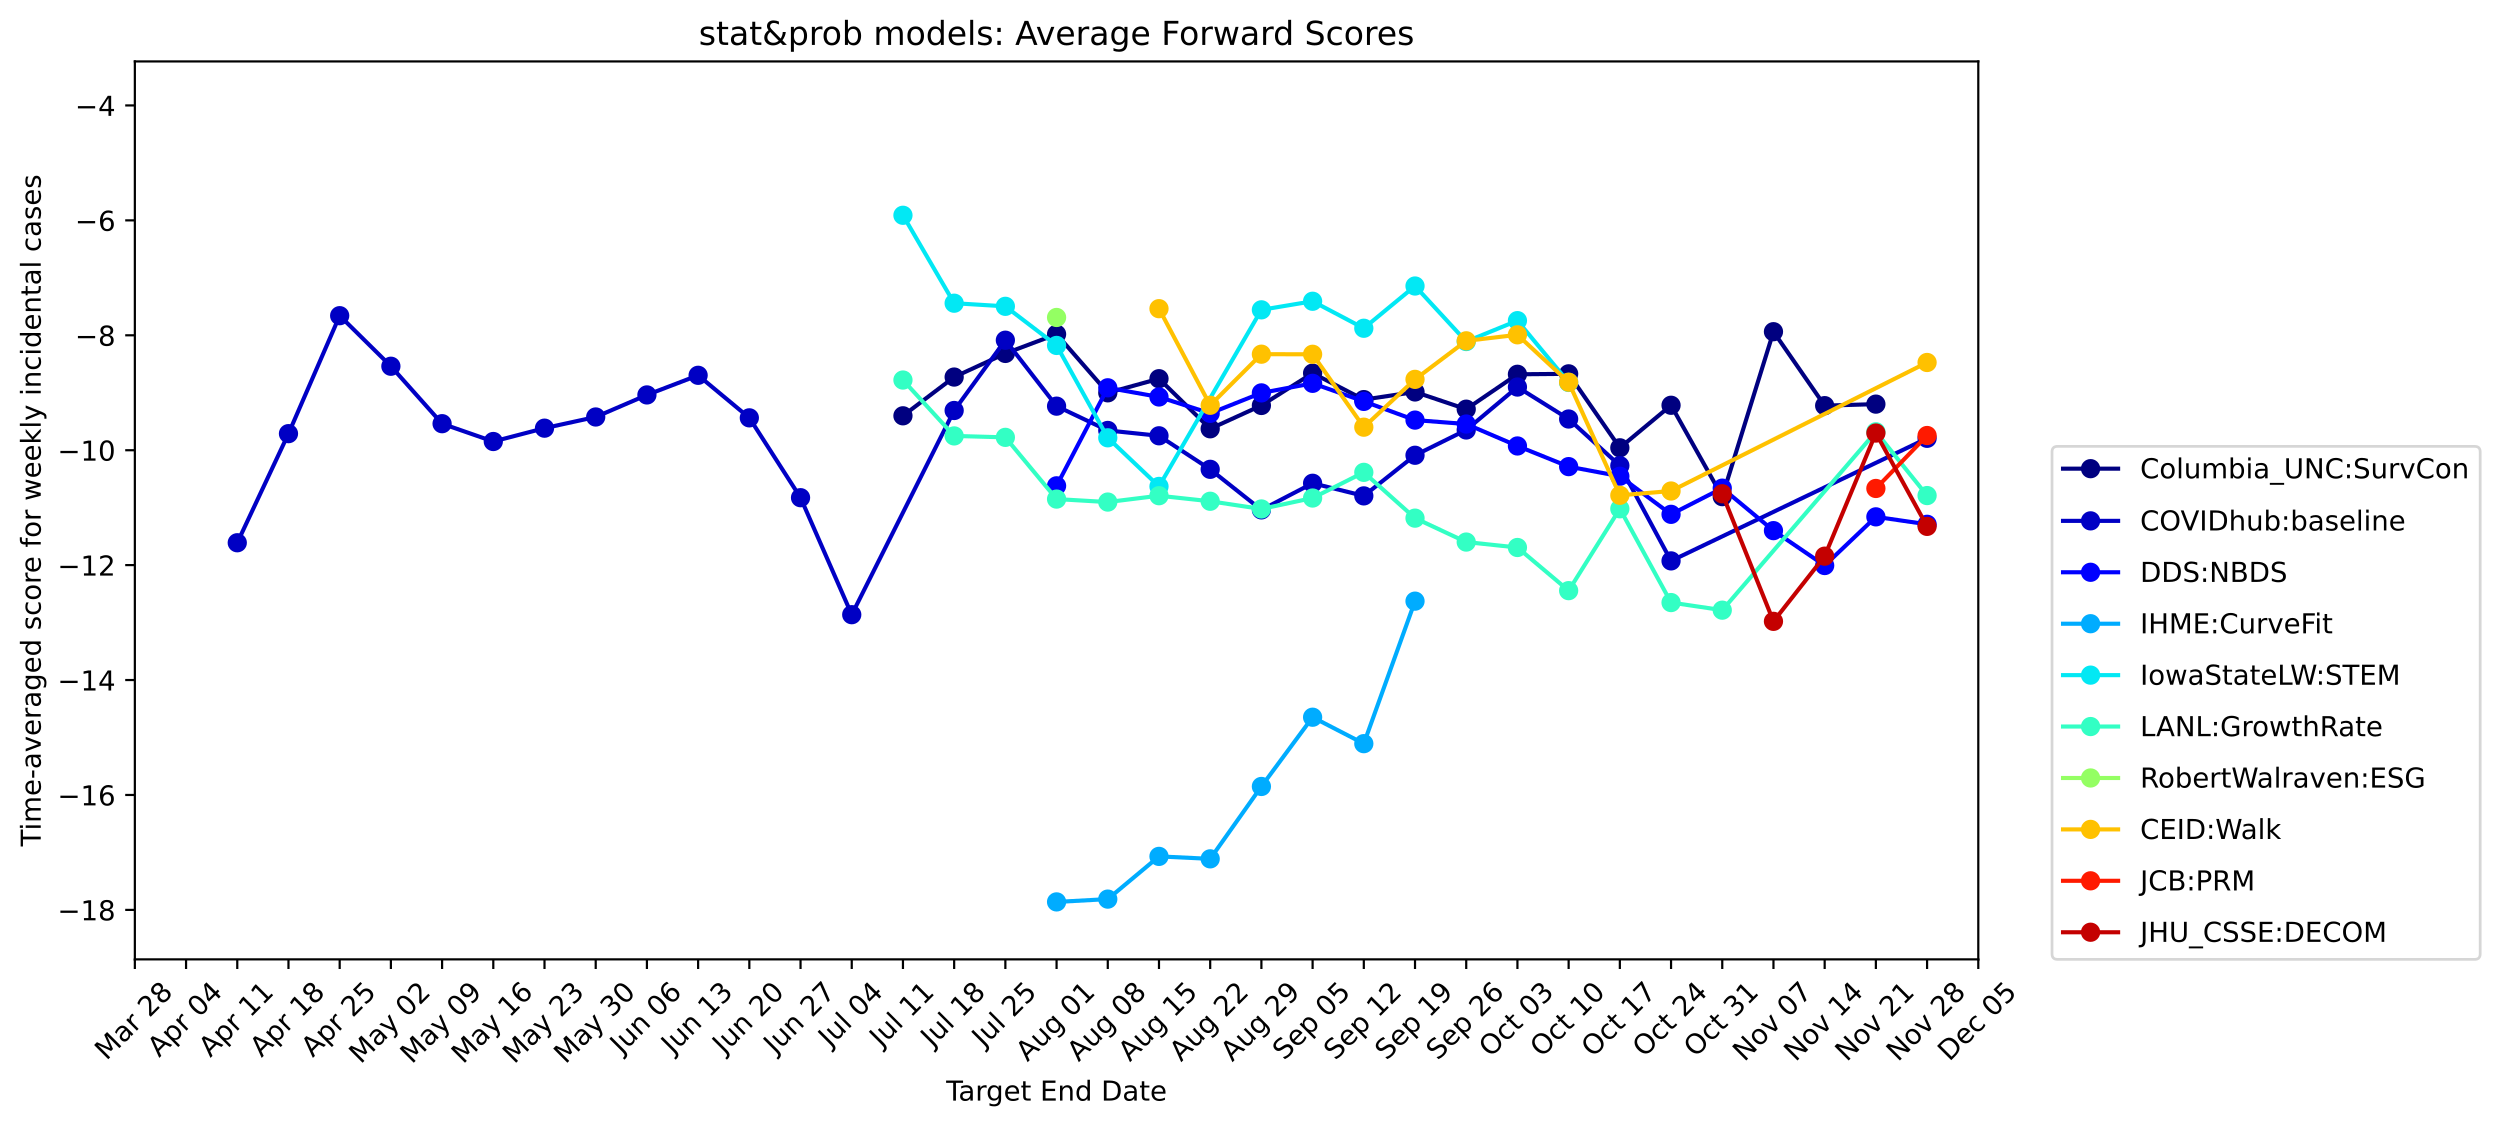 <?xml version="1.0" encoding="utf-8" standalone="no"?>
<!DOCTYPE svg PUBLIC "-//W3C//DTD SVG 1.1//EN"
  "http://www.w3.org/Graphics/SVG/1.1/DTD/svg11.dtd">
<!-- Created with matplotlib (https://matplotlib.org/) -->
<svg height="409.064pt" version="1.1" viewBox="0 0 908.086 409.064" width="908.086pt" xmlns="http://www.w3.org/2000/svg" xmlns:xlink="http://www.w3.org/1999/xlink">
 <defs>
  <style type="text/css">
*{stroke-linecap:butt;stroke-linejoin:round;}
  </style>
 </defs>
 <g id="figure_1">
  <g id="patch_1">
   <path d="M 0 409.064 
L 908.086 409.064 
L 908.086 0 
L 0 0 
z
" style="fill:#ffffff;"/>
  </g>
  <g id="axes_1">
   <g id="patch_2">
    <path d="M 48.983 348.478 
L 718.583 348.478 
L 718.583 22.318 
L 48.983 22.318 
z
" style="fill:#ffffff;"/>
   </g>
   <g id="matplotlib.axis_1">
    <g id="xtick_1">
     <g id="line2d_1">
      <defs>
       <path d="M 0 0 
L 0 3.5 
" id="medfc7f6a5d" style="stroke:#000000;stroke-width:0.8;"/>
      </defs>
      <g>
       <use style="stroke:#000000;stroke-width:0.8;" x="48.983" xlink:href="#medfc7f6a5d" y="348.478"/>
      </g>
     </g>
     <g id="text_1">
      <!-- Mar 28 -->
      <defs>
       <path d="M 9.812 72.906 
L 24.516 72.906 
L 43.109 23.297 
L 61.812 72.906 
L 76.516 72.906 
L 76.516 0 
L 66.891 0 
L 66.891 64.016 
L 48.094 14.016 
L 38.188 14.016 
L 19.391 64.016 
L 19.391 0 
L 9.812 0 
z
" id="DejaVuSans-77"/>
       <path d="M 34.281 27.484 
Q 23.391 27.484 19.188 25 
Q 14.984 22.516 14.984 16.5 
Q 14.984 11.719 18.141 8.906 
Q 21.297 6.109 26.703 6.109 
Q 34.188 6.109 38.703 11.406 
Q 43.219 16.703 43.219 25.484 
L 43.219 27.484 
z
M 52.203 31.203 
L 52.203 0 
L 43.219 0 
L 43.219 8.297 
Q 40.141 3.328 35.547 0.953 
Q 30.953 -1.422 24.312 -1.422 
Q 15.922 -1.422 10.953 3.297 
Q 6 8.016 6 15.922 
Q 6 25.141 12.172 29.828 
Q 18.359 34.516 30.609 34.516 
L 43.219 34.516 
L 43.219 35.406 
Q 43.219 41.609 39.141 45 
Q 35.062 48.391 27.688 48.391 
Q 23 48.391 18.547 47.266 
Q 14.109 46.141 10.016 43.891 
L 10.016 52.203 
Q 14.938 54.109 19.578 55.047 
Q 24.219 56 28.609 56 
Q 40.484 56 46.344 49.844 
Q 52.203 43.703 52.203 31.203 
z
" id="DejaVuSans-97"/>
       <path d="M 41.109 46.297 
Q 39.594 47.172 37.812 47.578 
Q 36.031 48 33.891 48 
Q 26.266 48 22.188 43.047 
Q 18.109 38.094 18.109 28.812 
L 18.109 0 
L 9.078 0 
L 9.078 54.688 
L 18.109 54.688 
L 18.109 46.188 
Q 20.953 51.172 25.484 53.578 
Q 30.031 56 36.531 56 
Q 37.453 56 38.578 55.875 
Q 39.703 55.766 41.062 55.516 
z
" id="DejaVuSans-114"/>
       <path id="DejaVuSans-32"/>
       <path d="M 19.188 8.297 
L 53.609 8.297 
L 53.609 0 
L 7.328 0 
L 7.328 8.297 
Q 12.938 14.109 22.625 23.891 
Q 32.328 33.688 34.812 36.531 
Q 39.547 41.844 41.422 45.531 
Q 43.312 49.219 43.312 52.781 
Q 43.312 58.594 39.234 62.25 
Q 35.156 65.922 28.609 65.922 
Q 23.969 65.922 18.812 64.312 
Q 13.672 62.703 7.812 59.422 
L 7.812 69.391 
Q 13.766 71.781 18.938 73 
Q 24.125 74.219 28.422 74.219 
Q 39.75 74.219 46.484 68.547 
Q 53.219 62.891 53.219 53.422 
Q 53.219 48.922 51.531 44.891 
Q 49.859 40.875 45.406 35.406 
Q 44.188 33.984 37.641 27.219 
Q 31.109 20.453 19.188 8.297 
z
" id="DejaVuSans-50"/>
       <path d="M 31.781 34.625 
Q 24.75 34.625 20.719 30.859 
Q 16.703 27.094 16.703 20.516 
Q 16.703 13.922 20.719 10.156 
Q 24.75 6.391 31.781 6.391 
Q 38.812 6.391 42.859 10.172 
Q 46.922 13.969 46.922 20.516 
Q 46.922 27.094 42.891 30.859 
Q 38.875 34.625 31.781 34.625 
z
M 21.922 38.812 
Q 15.578 40.375 12.031 44.719 
Q 8.5 49.078 8.5 55.328 
Q 8.5 64.062 14.719 69.141 
Q 20.953 74.219 31.781 74.219 
Q 42.672 74.219 48.875 69.141 
Q 55.078 64.062 55.078 55.328 
Q 55.078 49.078 51.531 44.719 
Q 48 40.375 41.703 38.812 
Q 48.828 37.156 52.797 32.312 
Q 56.781 27.484 56.781 20.516 
Q 56.781 9.906 50.312 4.234 
Q 43.844 -1.422 31.781 -1.422 
Q 19.734 -1.422 13.25 4.234 
Q 6.781 9.906 6.781 20.516 
Q 6.781 27.484 10.781 32.312 
Q 14.797 37.156 21.922 38.812 
z
M 18.312 54.391 
Q 18.312 48.734 21.844 45.562 
Q 25.391 42.391 31.781 42.391 
Q 38.141 42.391 41.719 45.562 
Q 45.312 48.734 45.312 54.391 
Q 45.312 60.062 41.719 63.234 
Q 38.141 66.406 31.781 66.406 
Q 25.391 66.406 21.844 63.234 
Q 18.312 60.062 18.312 54.391 
z
" id="DejaVuSans-56"/>
      </defs>
      <g transform="translate(38.641 385.437)rotate(-45)scale(0.1 -0.1)">
       <use xlink:href="#DejaVuSans-77"/>
       <use x="86.279" xlink:href="#DejaVuSans-97"/>
       <use x="147.559" xlink:href="#DejaVuSans-114"/>
       <use x="188.672" xlink:href="#DejaVuSans-32"/>
       <use x="220.459" xlink:href="#DejaVuSans-50"/>
       <use x="284.082" xlink:href="#DejaVuSans-56"/>
      </g>
     </g>
    </g>
    <g id="xtick_2">
     <g id="line2d_2">
      <g>
       <use style="stroke:#000000;stroke-width:0.8;" x="67.583" xlink:href="#medfc7f6a5d" y="348.478"/>
      </g>
     </g>
     <g id="text_2">
      <!-- Apr 04 -->
      <defs>
       <path d="M 34.188 63.188 
L 20.797 26.906 
L 47.609 26.906 
z
M 28.609 72.906 
L 39.797 72.906 
L 67.578 0 
L 57.328 0 
L 50.688 18.703 
L 17.828 18.703 
L 11.188 0 
L 0.781 0 
z
" id="DejaVuSans-65"/>
       <path d="M 18.109 8.203 
L 18.109 -20.797 
L 9.078 -20.797 
L 9.078 54.688 
L 18.109 54.688 
L 18.109 46.391 
Q 20.953 51.266 25.266 53.625 
Q 29.594 56 35.594 56 
Q 45.562 56 51.781 48.094 
Q 58.016 40.188 58.016 27.297 
Q 58.016 14.406 51.781 6.484 
Q 45.562 -1.422 35.594 -1.422 
Q 29.594 -1.422 25.266 0.953 
Q 20.953 3.328 18.109 8.203 
z
M 48.688 27.297 
Q 48.688 37.203 44.609 42.844 
Q 40.531 48.484 33.406 48.484 
Q 26.266 48.484 22.188 42.844 
Q 18.109 37.203 18.109 27.297 
Q 18.109 17.391 22.188 11.75 
Q 26.266 6.109 33.406 6.109 
Q 40.531 6.109 44.609 11.75 
Q 48.688 17.391 48.688 27.297 
z
" id="DejaVuSans-112"/>
       <path d="M 31.781 66.406 
Q 24.172 66.406 20.328 58.906 
Q 16.5 51.422 16.5 36.375 
Q 16.5 21.391 20.328 13.891 
Q 24.172 6.391 31.781 6.391 
Q 39.453 6.391 43.281 13.891 
Q 47.125 21.391 47.125 36.375 
Q 47.125 51.422 43.281 58.906 
Q 39.453 66.406 31.781 66.406 
z
M 31.781 74.219 
Q 44.047 74.219 50.516 64.516 
Q 56.984 54.828 56.984 36.375 
Q 56.984 17.969 50.516 8.266 
Q 44.047 -1.422 31.781 -1.422 
Q 19.531 -1.422 13.062 8.266 
Q 6.594 17.969 6.594 36.375 
Q 6.594 54.828 13.062 64.516 
Q 19.531 74.219 31.781 74.219 
z
" id="DejaVuSans-48"/>
       <path d="M 37.797 64.312 
L 12.891 25.391 
L 37.797 25.391 
z
M 35.203 72.906 
L 47.609 72.906 
L 47.609 25.391 
L 58.016 25.391 
L 58.016 17.188 
L 47.609 17.188 
L 47.609 0 
L 37.797 0 
L 37.797 17.188 
L 4.891 17.188 
L 4.891 26.703 
z
" id="DejaVuSans-52"/>
      </defs>
      <g transform="translate(57.795 384.329)rotate(-45)scale(0.1 -0.1)">
       <use xlink:href="#DejaVuSans-65"/>
       <use x="68.408" xlink:href="#DejaVuSans-112"/>
       <use x="131.885" xlink:href="#DejaVuSans-114"/>
       <use x="172.998" xlink:href="#DejaVuSans-32"/>
       <use x="204.785" xlink:href="#DejaVuSans-48"/>
       <use x="268.408" xlink:href="#DejaVuSans-52"/>
      </g>
     </g>
    </g>
    <g id="xtick_3">
     <g id="line2d_3">
      <g>
       <use style="stroke:#000000;stroke-width:0.8;" x="86.183" xlink:href="#medfc7f6a5d" y="348.478"/>
      </g>
     </g>
     <g id="text_3">
      <!-- Apr 11 -->
      <defs>
       <path d="M 12.406 8.297 
L 28.516 8.297 
L 28.516 63.922 
L 10.984 60.406 
L 10.984 69.391 
L 28.422 72.906 
L 38.281 72.906 
L 38.281 8.297 
L 54.391 8.297 
L 54.391 0 
L 12.406 0 
z
" id="DejaVuSans-49"/>
      </defs>
      <g transform="translate(76.395 384.329)rotate(-45)scale(0.1 -0.1)">
       <use xlink:href="#DejaVuSans-65"/>
       <use x="68.408" xlink:href="#DejaVuSans-112"/>
       <use x="131.885" xlink:href="#DejaVuSans-114"/>
       <use x="172.998" xlink:href="#DejaVuSans-32"/>
       <use x="204.785" xlink:href="#DejaVuSans-49"/>
       <use x="268.408" xlink:href="#DejaVuSans-49"/>
      </g>
     </g>
    </g>
    <g id="xtick_4">
     <g id="line2d_4">
      <g>
       <use style="stroke:#000000;stroke-width:0.8;" x="104.783" xlink:href="#medfc7f6a5d" y="348.478"/>
      </g>
     </g>
     <g id="text_4">
      <!-- Apr 18 -->
      <g transform="translate(94.995 384.329)rotate(-45)scale(0.1 -0.1)">
       <use xlink:href="#DejaVuSans-65"/>
       <use x="68.408" xlink:href="#DejaVuSans-112"/>
       <use x="131.885" xlink:href="#DejaVuSans-114"/>
       <use x="172.998" xlink:href="#DejaVuSans-32"/>
       <use x="204.785" xlink:href="#DejaVuSans-49"/>
       <use x="268.408" xlink:href="#DejaVuSans-56"/>
      </g>
     </g>
    </g>
    <g id="xtick_5">
     <g id="line2d_5">
      <g>
       <use style="stroke:#000000;stroke-width:0.8;" x="123.383" xlink:href="#medfc7f6a5d" y="348.478"/>
      </g>
     </g>
     <g id="text_5">
      <!-- Apr 25 -->
      <defs>
       <path d="M 10.797 72.906 
L 49.516 72.906 
L 49.516 64.594 
L 19.828 64.594 
L 19.828 46.734 
Q 21.969 47.469 24.109 47.828 
Q 26.266 48.188 28.422 48.188 
Q 40.625 48.188 47.75 41.5 
Q 54.891 34.812 54.891 23.391 
Q 54.891 11.625 47.562 5.094 
Q 40.234 -1.422 26.906 -1.422 
Q 22.312 -1.422 17.547 -0.641 
Q 12.797 0.141 7.719 1.703 
L 7.719 11.625 
Q 12.109 9.234 16.797 8.062 
Q 21.484 6.891 26.703 6.891 
Q 35.156 6.891 40.078 11.328 
Q 45.016 15.766 45.016 23.391 
Q 45.016 31 40.078 35.438 
Q 35.156 39.891 26.703 39.891 
Q 22.75 39.891 18.812 39.016 
Q 14.891 38.141 10.797 36.281 
z
" id="DejaVuSans-53"/>
      </defs>
      <g transform="translate(113.595 384.329)rotate(-45)scale(0.1 -0.1)">
       <use xlink:href="#DejaVuSans-65"/>
       <use x="68.408" xlink:href="#DejaVuSans-112"/>
       <use x="131.885" xlink:href="#DejaVuSans-114"/>
       <use x="172.998" xlink:href="#DejaVuSans-32"/>
       <use x="204.785" xlink:href="#DejaVuSans-50"/>
       <use x="268.408" xlink:href="#DejaVuSans-53"/>
      </g>
     </g>
    </g>
    <g id="xtick_6">
     <g id="line2d_6">
      <g>
       <use style="stroke:#000000;stroke-width:0.8;" x="141.983" xlink:href="#medfc7f6a5d" y="348.478"/>
      </g>
     </g>
     <g id="text_6">
      <!-- May 02 -->
      <defs>
       <path d="M 32.172 -5.078 
Q 28.375 -14.844 24.75 -17.812 
Q 21.141 -20.797 15.094 -20.797 
L 7.906 -20.797 
L 7.906 -13.281 
L 13.188 -13.281 
Q 16.891 -13.281 18.938 -11.516 
Q 21 -9.766 23.484 -3.219 
L 25.094 0.875 
L 2.984 54.688 
L 12.5 54.688 
L 29.594 11.922 
L 46.688 54.688 
L 56.203 54.688 
z
" id="DejaVuSans-121"/>
      </defs>
      <g transform="translate(131.002 386.716)rotate(-45)scale(0.1 -0.1)">
       <use xlink:href="#DejaVuSans-77"/>
       <use x="86.279" xlink:href="#DejaVuSans-97"/>
       <use x="147.559" xlink:href="#DejaVuSans-121"/>
       <use x="206.738" xlink:href="#DejaVuSans-32"/>
       <use x="238.525" xlink:href="#DejaVuSans-48"/>
       <use x="302.148" xlink:href="#DejaVuSans-50"/>
      </g>
     </g>
    </g>
    <g id="xtick_7">
     <g id="line2d_7">
      <g>
       <use style="stroke:#000000;stroke-width:0.8;" x="160.583" xlink:href="#medfc7f6a5d" y="348.478"/>
      </g>
     </g>
     <g id="text_7">
      <!-- May 09 -->
      <defs>
       <path d="M 10.984 1.516 
L 10.984 10.5 
Q 14.703 8.734 18.5 7.812 
Q 22.312 6.891 25.984 6.891 
Q 35.75 6.891 40.891 13.453 
Q 46.047 20.016 46.781 33.406 
Q 43.953 29.203 39.594 26.953 
Q 35.25 24.703 29.984 24.703 
Q 19.047 24.703 12.672 31.312 
Q 6.297 37.938 6.297 49.422 
Q 6.297 60.641 12.938 67.422 
Q 19.578 74.219 30.609 74.219 
Q 43.266 74.219 49.922 64.516 
Q 56.594 54.828 56.594 36.375 
Q 56.594 19.141 48.406 8.859 
Q 40.234 -1.422 26.422 -1.422 
Q 22.703 -1.422 18.891 -0.688 
Q 15.094 0.047 10.984 1.516 
z
M 30.609 32.422 
Q 37.25 32.422 41.125 36.953 
Q 45.016 41.5 45.016 49.422 
Q 45.016 57.281 41.125 61.844 
Q 37.25 66.406 30.609 66.406 
Q 23.969 66.406 20.094 61.844 
Q 16.219 57.281 16.219 49.422 
Q 16.219 41.5 20.094 36.953 
Q 23.969 32.422 30.609 32.422 
z
" id="DejaVuSans-57"/>
      </defs>
      <g transform="translate(149.602 386.716)rotate(-45)scale(0.1 -0.1)">
       <use xlink:href="#DejaVuSans-77"/>
       <use x="86.279" xlink:href="#DejaVuSans-97"/>
       <use x="147.559" xlink:href="#DejaVuSans-121"/>
       <use x="206.738" xlink:href="#DejaVuSans-32"/>
       <use x="238.525" xlink:href="#DejaVuSans-48"/>
       <use x="302.148" xlink:href="#DejaVuSans-57"/>
      </g>
     </g>
    </g>
    <g id="xtick_8">
     <g id="line2d_8">
      <g>
       <use style="stroke:#000000;stroke-width:0.8;" x="179.183" xlink:href="#medfc7f6a5d" y="348.478"/>
      </g>
     </g>
     <g id="text_8">
      <!-- May 16 -->
      <defs>
       <path d="M 33.016 40.375 
Q 26.375 40.375 22.484 35.828 
Q 18.609 31.297 18.609 23.391 
Q 18.609 15.531 22.484 10.953 
Q 26.375 6.391 33.016 6.391 
Q 39.656 6.391 43.531 10.953 
Q 47.406 15.531 47.406 23.391 
Q 47.406 31.297 43.531 35.828 
Q 39.656 40.375 33.016 40.375 
z
M 52.594 71.297 
L 52.594 62.312 
Q 48.875 64.062 45.094 64.984 
Q 41.312 65.922 37.594 65.922 
Q 27.828 65.922 22.672 59.328 
Q 17.531 52.734 16.797 39.406 
Q 19.672 43.656 24.016 45.922 
Q 28.375 48.188 33.594 48.188 
Q 44.578 48.188 50.953 41.516 
Q 57.328 34.859 57.328 23.391 
Q 57.328 12.156 50.688 5.359 
Q 44.047 -1.422 33.016 -1.422 
Q 20.359 -1.422 13.672 8.266 
Q 6.984 17.969 6.984 36.375 
Q 6.984 53.656 15.188 63.938 
Q 23.391 74.219 37.203 74.219 
Q 40.922 74.219 44.703 73.484 
Q 48.484 72.75 52.594 71.297 
z
" id="DejaVuSans-54"/>
      </defs>
      <g transform="translate(168.202 386.716)rotate(-45)scale(0.1 -0.1)">
       <use xlink:href="#DejaVuSans-77"/>
       <use x="86.279" xlink:href="#DejaVuSans-97"/>
       <use x="147.559" xlink:href="#DejaVuSans-121"/>
       <use x="206.738" xlink:href="#DejaVuSans-32"/>
       <use x="238.525" xlink:href="#DejaVuSans-49"/>
       <use x="302.148" xlink:href="#DejaVuSans-54"/>
      </g>
     </g>
    </g>
    <g id="xtick_9">
     <g id="line2d_9">
      <g>
       <use style="stroke:#000000;stroke-width:0.8;" x="197.783" xlink:href="#medfc7f6a5d" y="348.478"/>
      </g>
     </g>
     <g id="text_9">
      <!-- May 23 -->
      <defs>
       <path d="M 40.578 39.312 
Q 47.656 37.797 51.625 33 
Q 55.609 28.219 55.609 21.188 
Q 55.609 10.406 48.188 4.484 
Q 40.766 -1.422 27.094 -1.422 
Q 22.516 -1.422 17.656 -0.516 
Q 12.797 0.391 7.625 2.203 
L 7.625 11.719 
Q 11.719 9.328 16.594 8.109 
Q 21.484 6.891 26.812 6.891 
Q 36.078 6.891 40.938 10.547 
Q 45.797 14.203 45.797 21.188 
Q 45.797 27.641 41.281 31.266 
Q 36.766 34.906 28.719 34.906 
L 20.219 34.906 
L 20.219 43.016 
L 29.109 43.016 
Q 36.375 43.016 40.234 45.922 
Q 44.094 48.828 44.094 54.297 
Q 44.094 59.906 40.109 62.906 
Q 36.141 65.922 28.719 65.922 
Q 24.656 65.922 20.016 65.031 
Q 15.375 64.156 9.812 62.312 
L 9.812 71.094 
Q 15.438 72.656 20.344 73.438 
Q 25.25 74.219 29.594 74.219 
Q 40.828 74.219 47.359 69.109 
Q 53.906 64.016 53.906 55.328 
Q 53.906 49.266 50.438 45.094 
Q 46.969 40.922 40.578 39.312 
z
" id="DejaVuSans-51"/>
      </defs>
      <g transform="translate(186.802 386.716)rotate(-45)scale(0.1 -0.1)">
       <use xlink:href="#DejaVuSans-77"/>
       <use x="86.279" xlink:href="#DejaVuSans-97"/>
       <use x="147.559" xlink:href="#DejaVuSans-121"/>
       <use x="206.738" xlink:href="#DejaVuSans-32"/>
       <use x="238.525" xlink:href="#DejaVuSans-50"/>
       <use x="302.148" xlink:href="#DejaVuSans-51"/>
      </g>
     </g>
    </g>
    <g id="xtick_10">
     <g id="line2d_10">
      <g>
       <use style="stroke:#000000;stroke-width:0.8;" x="216.383" xlink:href="#medfc7f6a5d" y="348.478"/>
      </g>
     </g>
     <g id="text_10">
      <!-- May 30 -->
      <g transform="translate(205.402 386.716)rotate(-45)scale(0.1 -0.1)">
       <use xlink:href="#DejaVuSans-77"/>
       <use x="86.279" xlink:href="#DejaVuSans-97"/>
       <use x="147.559" xlink:href="#DejaVuSans-121"/>
       <use x="206.738" xlink:href="#DejaVuSans-32"/>
       <use x="238.525" xlink:href="#DejaVuSans-51"/>
       <use x="302.148" xlink:href="#DejaVuSans-48"/>
      </g>
     </g>
    </g>
    <g id="xtick_11">
     <g id="line2d_11">
      <g>
       <use style="stroke:#000000;stroke-width:0.8;" x="234.983" xlink:href="#medfc7f6a5d" y="348.478"/>
      </g>
     </g>
     <g id="text_11">
      <!-- Jun 06 -->
      <defs>
       <path d="M 9.812 72.906 
L 19.672 72.906 
L 19.672 5.078 
Q 19.672 -8.109 14.672 -14.062 
Q 9.672 -20.016 -1.422 -20.016 
L -5.172 -20.016 
L -5.172 -11.719 
L -2.094 -11.719 
Q 4.438 -11.719 7.125 -8.047 
Q 9.812 -4.391 9.812 5.078 
z
" id="DejaVuSans-74"/>
       <path d="M 8.5 21.578 
L 8.5 54.688 
L 17.484 54.688 
L 17.484 21.922 
Q 17.484 14.156 20.5 10.266 
Q 23.531 6.391 29.594 6.391 
Q 36.859 6.391 41.078 11.031 
Q 45.312 15.672 45.312 23.688 
L 45.312 54.688 
L 54.297 54.688 
L 54.297 0 
L 45.312 0 
L 45.312 8.406 
Q 42.047 3.422 37.719 1 
Q 33.406 -1.422 27.688 -1.422 
Q 18.266 -1.422 13.375 4.438 
Q 8.5 10.297 8.5 21.578 
z
M 31.109 56 
z
" id="DejaVuSans-117"/>
       <path d="M 54.891 33.016 
L 54.891 0 
L 45.906 0 
L 45.906 32.719 
Q 45.906 40.484 42.875 44.328 
Q 39.844 48.188 33.797 48.188 
Q 26.516 48.188 22.312 43.547 
Q 18.109 38.922 18.109 30.906 
L 18.109 0 
L 9.078 0 
L 9.078 54.688 
L 18.109 54.688 
L 18.109 46.188 
Q 21.344 51.125 25.703 53.562 
Q 30.078 56 35.797 56 
Q 45.219 56 50.047 50.172 
Q 54.891 44.344 54.891 33.016 
z
" id="DejaVuSans-110"/>
      </defs>
      <g transform="translate(225.787 383.145)rotate(-45)scale(0.1 -0.1)">
       <use xlink:href="#DejaVuSans-74"/>
       <use x="29.492" xlink:href="#DejaVuSans-117"/>
       <use x="92.871" xlink:href="#DejaVuSans-110"/>
       <use x="156.25" xlink:href="#DejaVuSans-32"/>
       <use x="188.037" xlink:href="#DejaVuSans-48"/>
       <use x="251.66" xlink:href="#DejaVuSans-54"/>
      </g>
     </g>
    </g>
    <g id="xtick_12">
     <g id="line2d_12">
      <g>
       <use style="stroke:#000000;stroke-width:0.8;" x="253.583" xlink:href="#medfc7f6a5d" y="348.478"/>
      </g>
     </g>
     <g id="text_12">
      <!-- Jun 13 -->
      <g transform="translate(244.387 383.145)rotate(-45)scale(0.1 -0.1)">
       <use xlink:href="#DejaVuSans-74"/>
       <use x="29.492" xlink:href="#DejaVuSans-117"/>
       <use x="92.871" xlink:href="#DejaVuSans-110"/>
       <use x="156.25" xlink:href="#DejaVuSans-32"/>
       <use x="188.037" xlink:href="#DejaVuSans-49"/>
       <use x="251.66" xlink:href="#DejaVuSans-51"/>
      </g>
     </g>
    </g>
    <g id="xtick_13">
     <g id="line2d_13">
      <g>
       <use style="stroke:#000000;stroke-width:0.8;" x="272.183" xlink:href="#medfc7f6a5d" y="348.478"/>
      </g>
     </g>
     <g id="text_13">
      <!-- Jun 20 -->
      <g transform="translate(262.987 383.145)rotate(-45)scale(0.1 -0.1)">
       <use xlink:href="#DejaVuSans-74"/>
       <use x="29.492" xlink:href="#DejaVuSans-117"/>
       <use x="92.871" xlink:href="#DejaVuSans-110"/>
       <use x="156.25" xlink:href="#DejaVuSans-32"/>
       <use x="188.037" xlink:href="#DejaVuSans-50"/>
       <use x="251.66" xlink:href="#DejaVuSans-48"/>
      </g>
     </g>
    </g>
    <g id="xtick_14">
     <g id="line2d_14">
      <g>
       <use style="stroke:#000000;stroke-width:0.8;" x="290.783" xlink:href="#medfc7f6a5d" y="348.478"/>
      </g>
     </g>
     <g id="text_14">
      <!-- Jun 27 -->
      <defs>
       <path d="M 8.203 72.906 
L 55.078 72.906 
L 55.078 68.703 
L 28.609 0 
L 18.312 0 
L 43.219 64.594 
L 8.203 64.594 
z
" id="DejaVuSans-55"/>
      </defs>
      <g transform="translate(281.587 383.145)rotate(-45)scale(0.1 -0.1)">
       <use xlink:href="#DejaVuSans-74"/>
       <use x="29.492" xlink:href="#DejaVuSans-117"/>
       <use x="92.871" xlink:href="#DejaVuSans-110"/>
       <use x="156.25" xlink:href="#DejaVuSans-32"/>
       <use x="188.037" xlink:href="#DejaVuSans-50"/>
       <use x="251.66" xlink:href="#DejaVuSans-55"/>
      </g>
     </g>
    </g>
    <g id="xtick_15">
     <g id="line2d_15">
      <g>
       <use style="stroke:#000000;stroke-width:0.8;" x="309.383" xlink:href="#medfc7f6a5d" y="348.478"/>
      </g>
     </g>
     <g id="text_15">
      <!-- Jul 04 -->
      <defs>
       <path d="M 9.422 75.984 
L 18.406 75.984 
L 18.406 0 
L 9.422 0 
z
" id="DejaVuSans-108"/>
      </defs>
      <g transform="translate(301.446 380.628)rotate(-45)scale(0.1 -0.1)">
       <use xlink:href="#DejaVuSans-74"/>
       <use x="29.492" xlink:href="#DejaVuSans-117"/>
       <use x="92.871" xlink:href="#DejaVuSans-108"/>
       <use x="120.654" xlink:href="#DejaVuSans-32"/>
       <use x="152.441" xlink:href="#DejaVuSans-48"/>
       <use x="216.064" xlink:href="#DejaVuSans-52"/>
      </g>
     </g>
    </g>
    <g id="xtick_16">
     <g id="line2d_16">
      <g>
       <use style="stroke:#000000;stroke-width:0.8;" x="327.983" xlink:href="#medfc7f6a5d" y="348.478"/>
      </g>
     </g>
     <g id="text_16">
      <!-- Jul 11 -->
      <g transform="translate(320.046 380.628)rotate(-45)scale(0.1 -0.1)">
       <use xlink:href="#DejaVuSans-74"/>
       <use x="29.492" xlink:href="#DejaVuSans-117"/>
       <use x="92.871" xlink:href="#DejaVuSans-108"/>
       <use x="120.654" xlink:href="#DejaVuSans-32"/>
       <use x="152.441" xlink:href="#DejaVuSans-49"/>
       <use x="216.064" xlink:href="#DejaVuSans-49"/>
      </g>
     </g>
    </g>
    <g id="xtick_17">
     <g id="line2d_17">
      <g>
       <use style="stroke:#000000;stroke-width:0.8;" x="346.583" xlink:href="#medfc7f6a5d" y="348.478"/>
      </g>
     </g>
     <g id="text_17">
      <!-- Jul 18 -->
      <g transform="translate(338.646 380.628)rotate(-45)scale(0.1 -0.1)">
       <use xlink:href="#DejaVuSans-74"/>
       <use x="29.492" xlink:href="#DejaVuSans-117"/>
       <use x="92.871" xlink:href="#DejaVuSans-108"/>
       <use x="120.654" xlink:href="#DejaVuSans-32"/>
       <use x="152.441" xlink:href="#DejaVuSans-49"/>
       <use x="216.064" xlink:href="#DejaVuSans-56"/>
      </g>
     </g>
    </g>
    <g id="xtick_18">
     <g id="line2d_18">
      <g>
       <use style="stroke:#000000;stroke-width:0.8;" x="365.183" xlink:href="#medfc7f6a5d" y="348.478"/>
      </g>
     </g>
     <g id="text_18">
      <!-- Jul 25 -->
      <g transform="translate(357.246 380.628)rotate(-45)scale(0.1 -0.1)">
       <use xlink:href="#DejaVuSans-74"/>
       <use x="29.492" xlink:href="#DejaVuSans-117"/>
       <use x="92.871" xlink:href="#DejaVuSans-108"/>
       <use x="120.654" xlink:href="#DejaVuSans-32"/>
       <use x="152.441" xlink:href="#DejaVuSans-50"/>
       <use x="216.064" xlink:href="#DejaVuSans-53"/>
      </g>
     </g>
    </g>
    <g id="xtick_19">
     <g id="line2d_19">
      <g>
       <use style="stroke:#000000;stroke-width:0.8;" x="383.783" xlink:href="#medfc7f6a5d" y="348.478"/>
      </g>
     </g>
     <g id="text_19">
      <!-- Aug 01 -->
      <defs>
       <path d="M 45.406 27.984 
Q 45.406 37.75 41.375 43.109 
Q 37.359 48.484 30.078 48.484 
Q 22.859 48.484 18.828 43.109 
Q 14.797 37.75 14.797 27.984 
Q 14.797 18.266 18.828 12.891 
Q 22.859 7.516 30.078 7.516 
Q 37.359 7.516 41.375 12.891 
Q 45.406 18.266 45.406 27.984 
z
M 54.391 6.781 
Q 54.391 -7.172 48.188 -13.984 
Q 42 -20.797 29.203 -20.797 
Q 24.469 -20.797 20.266 -20.094 
Q 16.062 -19.391 12.109 -17.922 
L 12.109 -9.188 
Q 16.062 -11.328 19.922 -12.344 
Q 23.781 -13.375 27.781 -13.375 
Q 36.625 -13.375 41.016 -8.766 
Q 45.406 -4.156 45.406 5.172 
L 45.406 9.625 
Q 42.625 4.781 38.281 2.391 
Q 33.938 0 27.875 0 
Q 17.828 0 11.672 7.656 
Q 5.516 15.328 5.516 27.984 
Q 5.516 40.672 11.672 48.328 
Q 17.828 56 27.875 56 
Q 33.938 56 38.281 53.609 
Q 42.625 51.219 45.406 46.391 
L 45.406 54.688 
L 54.391 54.688 
z
" id="DejaVuSans-103"/>
      </defs>
      <g transform="translate(373.208 385.904)rotate(-45)scale(0.1 -0.1)">
       <use xlink:href="#DejaVuSans-65"/>
       <use x="68.408" xlink:href="#DejaVuSans-117"/>
       <use x="131.787" xlink:href="#DejaVuSans-103"/>
       <use x="195.264" xlink:href="#DejaVuSans-32"/>
       <use x="227.051" xlink:href="#DejaVuSans-48"/>
       <use x="290.674" xlink:href="#DejaVuSans-49"/>
      </g>
     </g>
    </g>
    <g id="xtick_20">
     <g id="line2d_20">
      <g>
       <use style="stroke:#000000;stroke-width:0.8;" x="402.383" xlink:href="#medfc7f6a5d" y="348.478"/>
      </g>
     </g>
     <g id="text_20">
      <!-- Aug 08 -->
      <g transform="translate(391.808 385.904)rotate(-45)scale(0.1 -0.1)">
       <use xlink:href="#DejaVuSans-65"/>
       <use x="68.408" xlink:href="#DejaVuSans-117"/>
       <use x="131.787" xlink:href="#DejaVuSans-103"/>
       <use x="195.264" xlink:href="#DejaVuSans-32"/>
       <use x="227.051" xlink:href="#DejaVuSans-48"/>
       <use x="290.674" xlink:href="#DejaVuSans-56"/>
      </g>
     </g>
    </g>
    <g id="xtick_21">
     <g id="line2d_21">
      <g>
       <use style="stroke:#000000;stroke-width:0.8;" x="420.983" xlink:href="#medfc7f6a5d" y="348.478"/>
      </g>
     </g>
     <g id="text_21">
      <!-- Aug 15 -->
      <g transform="translate(410.408 385.904)rotate(-45)scale(0.1 -0.1)">
       <use xlink:href="#DejaVuSans-65"/>
       <use x="68.408" xlink:href="#DejaVuSans-117"/>
       <use x="131.787" xlink:href="#DejaVuSans-103"/>
       <use x="195.264" xlink:href="#DejaVuSans-32"/>
       <use x="227.051" xlink:href="#DejaVuSans-49"/>
       <use x="290.674" xlink:href="#DejaVuSans-53"/>
      </g>
     </g>
    </g>
    <g id="xtick_22">
     <g id="line2d_22">
      <g>
       <use style="stroke:#000000;stroke-width:0.8;" x="439.583" xlink:href="#medfc7f6a5d" y="348.478"/>
      </g>
     </g>
     <g id="text_22">
      <!-- Aug 22 -->
      <g transform="translate(429.008 385.904)rotate(-45)scale(0.1 -0.1)">
       <use xlink:href="#DejaVuSans-65"/>
       <use x="68.408" xlink:href="#DejaVuSans-117"/>
       <use x="131.787" xlink:href="#DejaVuSans-103"/>
       <use x="195.264" xlink:href="#DejaVuSans-32"/>
       <use x="227.051" xlink:href="#DejaVuSans-50"/>
       <use x="290.674" xlink:href="#DejaVuSans-50"/>
      </g>
     </g>
    </g>
    <g id="xtick_23">
     <g id="line2d_23">
      <g>
       <use style="stroke:#000000;stroke-width:0.8;" x="458.183" xlink:href="#medfc7f6a5d" y="348.478"/>
      </g>
     </g>
     <g id="text_23">
      <!-- Aug 29 -->
      <g transform="translate(447.608 385.904)rotate(-45)scale(0.1 -0.1)">
       <use xlink:href="#DejaVuSans-65"/>
       <use x="68.408" xlink:href="#DejaVuSans-117"/>
       <use x="131.787" xlink:href="#DejaVuSans-103"/>
       <use x="195.264" xlink:href="#DejaVuSans-32"/>
       <use x="227.051" xlink:href="#DejaVuSans-50"/>
       <use x="290.674" xlink:href="#DejaVuSans-57"/>
      </g>
     </g>
    </g>
    <g id="xtick_24">
     <g id="line2d_24">
      <g>
       <use style="stroke:#000000;stroke-width:0.8;" x="476.783" xlink:href="#medfc7f6a5d" y="348.478"/>
      </g>
     </g>
     <g id="text_24">
      <!-- Sep 05 -->
      <defs>
       <path d="M 53.516 70.516 
L 53.516 60.891 
Q 47.906 63.578 42.922 64.891 
Q 37.938 66.219 33.297 66.219 
Q 25.25 66.219 20.875 63.094 
Q 16.5 59.969 16.5 54.203 
Q 16.5 49.359 19.406 46.891 
Q 22.312 44.438 30.422 42.922 
L 36.375 41.703 
Q 47.406 39.594 52.656 34.297 
Q 57.906 29 57.906 20.125 
Q 57.906 9.516 50.797 4.047 
Q 43.703 -1.422 29.984 -1.422 
Q 24.812 -1.422 18.969 -0.25 
Q 13.141 0.922 6.891 3.219 
L 6.891 13.375 
Q 12.891 10.016 18.656 8.297 
Q 24.422 6.594 29.984 6.594 
Q 38.422 6.594 43.016 9.906 
Q 47.609 13.234 47.609 19.391 
Q 47.609 24.75 44.312 27.781 
Q 41.016 30.812 33.5 32.328 
L 27.484 33.5 
Q 16.453 35.688 11.516 40.375 
Q 6.594 45.062 6.594 53.422 
Q 6.594 63.094 13.406 68.656 
Q 20.219 74.219 32.172 74.219 
Q 37.312 74.219 42.625 73.281 
Q 47.953 72.359 53.516 70.516 
z
" id="DejaVuSans-83"/>
       <path d="M 56.203 29.594 
L 56.203 25.203 
L 14.891 25.203 
Q 15.484 15.922 20.484 11.062 
Q 25.484 6.203 34.422 6.203 
Q 39.594 6.203 44.453 7.469 
Q 49.312 8.734 54.109 11.281 
L 54.109 2.781 
Q 49.266 0.734 44.188 -0.344 
Q 39.109 -1.422 33.891 -1.422 
Q 20.797 -1.422 13.156 6.188 
Q 5.516 13.812 5.516 26.812 
Q 5.516 40.234 12.766 48.109 
Q 20.016 56 32.328 56 
Q 43.359 56 49.781 48.891 
Q 56.203 41.797 56.203 29.594 
z
M 47.219 32.234 
Q 47.125 39.594 43.094 43.984 
Q 39.062 48.391 32.422 48.391 
Q 24.906 48.391 20.391 44.141 
Q 15.875 39.891 15.188 32.172 
z
" id="DejaVuSans-101"/>
      </defs>
      <g transform="translate(466.447 385.425)rotate(-45)scale(0.1 -0.1)">
       <use xlink:href="#DejaVuSans-83"/>
       <use x="63.477" xlink:href="#DejaVuSans-101"/>
       <use x="125" xlink:href="#DejaVuSans-112"/>
       <use x="188.477" xlink:href="#DejaVuSans-32"/>
       <use x="220.264" xlink:href="#DejaVuSans-48"/>
       <use x="283.887" xlink:href="#DejaVuSans-53"/>
      </g>
     </g>
    </g>
    <g id="xtick_25">
     <g id="line2d_25">
      <g>
       <use style="stroke:#000000;stroke-width:0.8;" x="495.383" xlink:href="#medfc7f6a5d" y="348.478"/>
      </g>
     </g>
     <g id="text_25">
      <!-- Sep 12 -->
      <g transform="translate(485.047 385.425)rotate(-45)scale(0.1 -0.1)">
       <use xlink:href="#DejaVuSans-83"/>
       <use x="63.477" xlink:href="#DejaVuSans-101"/>
       <use x="125" xlink:href="#DejaVuSans-112"/>
       <use x="188.477" xlink:href="#DejaVuSans-32"/>
       <use x="220.264" xlink:href="#DejaVuSans-49"/>
       <use x="283.887" xlink:href="#DejaVuSans-50"/>
      </g>
     </g>
    </g>
    <g id="xtick_26">
     <g id="line2d_26">
      <g>
       <use style="stroke:#000000;stroke-width:0.8;" x="513.983" xlink:href="#medfc7f6a5d" y="348.478"/>
      </g>
     </g>
     <g id="text_26">
      <!-- Sep 19 -->
      <g transform="translate(503.647 385.425)rotate(-45)scale(0.1 -0.1)">
       <use xlink:href="#DejaVuSans-83"/>
       <use x="63.477" xlink:href="#DejaVuSans-101"/>
       <use x="125" xlink:href="#DejaVuSans-112"/>
       <use x="188.477" xlink:href="#DejaVuSans-32"/>
       <use x="220.264" xlink:href="#DejaVuSans-49"/>
       <use x="283.887" xlink:href="#DejaVuSans-57"/>
      </g>
     </g>
    </g>
    <g id="xtick_27">
     <g id="line2d_27">
      <g>
       <use style="stroke:#000000;stroke-width:0.8;" x="532.583" xlink:href="#medfc7f6a5d" y="348.478"/>
      </g>
     </g>
     <g id="text_27">
      <!-- Sep 26 -->
      <g transform="translate(522.247 385.425)rotate(-45)scale(0.1 -0.1)">
       <use xlink:href="#DejaVuSans-83"/>
       <use x="63.477" xlink:href="#DejaVuSans-101"/>
       <use x="125" xlink:href="#DejaVuSans-112"/>
       <use x="188.477" xlink:href="#DejaVuSans-32"/>
       <use x="220.264" xlink:href="#DejaVuSans-50"/>
       <use x="283.887" xlink:href="#DejaVuSans-54"/>
      </g>
     </g>
    </g>
    <g id="xtick_28">
     <g id="line2d_28">
      <g>
       <use style="stroke:#000000;stroke-width:0.8;" x="551.183" xlink:href="#medfc7f6a5d" y="348.478"/>
      </g>
     </g>
     <g id="text_28">
      <!-- Oct 03 -->
      <defs>
       <path d="M 39.406 66.219 
Q 28.656 66.219 22.328 58.203 
Q 16.016 50.203 16.016 36.375 
Q 16.016 22.609 22.328 14.594 
Q 28.656 6.594 39.406 6.594 
Q 50.141 6.594 56.422 14.594 
Q 62.703 22.609 62.703 36.375 
Q 62.703 50.203 56.422 58.203 
Q 50.141 66.219 39.406 66.219 
z
M 39.406 74.219 
Q 54.734 74.219 63.906 63.938 
Q 73.094 53.656 73.094 36.375 
Q 73.094 19.141 63.906 8.859 
Q 54.734 -1.422 39.406 -1.422 
Q 24.031 -1.422 14.812 8.828 
Q 5.609 19.094 5.609 36.375 
Q 5.609 53.656 14.812 63.938 
Q 24.031 74.219 39.406 74.219 
z
" id="DejaVuSans-79"/>
       <path d="M 48.781 52.594 
L 48.781 44.188 
Q 44.969 46.297 41.141 47.344 
Q 37.312 48.391 33.406 48.391 
Q 24.656 48.391 19.812 42.844 
Q 14.984 37.312 14.984 27.297 
Q 14.984 17.281 19.812 11.734 
Q 24.656 6.203 33.406 6.203 
Q 37.312 6.203 41.141 7.25 
Q 44.969 8.297 48.781 10.406 
L 48.781 2.094 
Q 45.016 0.344 40.984 -0.531 
Q 36.969 -1.422 32.422 -1.422 
Q 20.062 -1.422 12.781 6.344 
Q 5.516 14.109 5.516 27.297 
Q 5.516 40.672 12.859 48.328 
Q 20.219 56 33.016 56 
Q 37.156 56 41.109 55.141 
Q 45.062 54.297 48.781 52.594 
z
" id="DejaVuSans-99"/>
       <path d="M 18.312 70.219 
L 18.312 54.688 
L 36.812 54.688 
L 36.812 47.703 
L 18.312 47.703 
L 18.312 18.016 
Q 18.312 11.328 20.141 9.422 
Q 21.969 7.516 27.594 7.516 
L 36.812 7.516 
L 36.812 0 
L 27.594 0 
Q 17.188 0 13.234 3.875 
Q 9.281 7.766 9.281 18.016 
L 9.281 47.703 
L 2.688 47.703 
L 2.688 54.688 
L 9.281 54.688 
L 9.281 70.219 
z
" id="DejaVuSans-116"/>
      </defs>
      <g transform="translate(541.398 384.323)rotate(-45)scale(0.1 -0.1)">
       <use xlink:href="#DejaVuSans-79"/>
       <use x="78.711" xlink:href="#DejaVuSans-99"/>
       <use x="133.691" xlink:href="#DejaVuSans-116"/>
       <use x="172.9" xlink:href="#DejaVuSans-32"/>
       <use x="204.688" xlink:href="#DejaVuSans-48"/>
       <use x="268.311" xlink:href="#DejaVuSans-51"/>
      </g>
     </g>
    </g>
    <g id="xtick_29">
     <g id="line2d_29">
      <g>
       <use style="stroke:#000000;stroke-width:0.8;" x="569.783" xlink:href="#medfc7f6a5d" y="348.478"/>
      </g>
     </g>
     <g id="text_29">
      <!-- Oct 10 -->
      <g transform="translate(559.998 384.323)rotate(-45)scale(0.1 -0.1)">
       <use xlink:href="#DejaVuSans-79"/>
       <use x="78.711" xlink:href="#DejaVuSans-99"/>
       <use x="133.691" xlink:href="#DejaVuSans-116"/>
       <use x="172.9" xlink:href="#DejaVuSans-32"/>
       <use x="204.688" xlink:href="#DejaVuSans-49"/>
       <use x="268.311" xlink:href="#DejaVuSans-48"/>
      </g>
     </g>
    </g>
    <g id="xtick_30">
     <g id="line2d_30">
      <g>
       <use style="stroke:#000000;stroke-width:0.8;" x="588.383" xlink:href="#medfc7f6a5d" y="348.478"/>
      </g>
     </g>
     <g id="text_30">
      <!-- Oct 17 -->
      <g transform="translate(578.598 384.323)rotate(-45)scale(0.1 -0.1)">
       <use xlink:href="#DejaVuSans-79"/>
       <use x="78.711" xlink:href="#DejaVuSans-99"/>
       <use x="133.691" xlink:href="#DejaVuSans-116"/>
       <use x="172.9" xlink:href="#DejaVuSans-32"/>
       <use x="204.688" xlink:href="#DejaVuSans-49"/>
       <use x="268.311" xlink:href="#DejaVuSans-55"/>
      </g>
     </g>
    </g>
    <g id="xtick_31">
     <g id="line2d_31">
      <g>
       <use style="stroke:#000000;stroke-width:0.8;" x="606.983" xlink:href="#medfc7f6a5d" y="348.478"/>
      </g>
     </g>
     <g id="text_31">
      <!-- Oct 24 -->
      <g transform="translate(597.198 384.323)rotate(-45)scale(0.1 -0.1)">
       <use xlink:href="#DejaVuSans-79"/>
       <use x="78.711" xlink:href="#DejaVuSans-99"/>
       <use x="133.691" xlink:href="#DejaVuSans-116"/>
       <use x="172.9" xlink:href="#DejaVuSans-32"/>
       <use x="204.688" xlink:href="#DejaVuSans-50"/>
       <use x="268.311" xlink:href="#DejaVuSans-52"/>
      </g>
     </g>
    </g>
    <g id="xtick_32">
     <g id="line2d_32">
      <g>
       <use style="stroke:#000000;stroke-width:0.8;" x="625.583" xlink:href="#medfc7f6a5d" y="348.478"/>
      </g>
     </g>
     <g id="text_32">
      <!-- Oct 31 -->
      <g transform="translate(615.798 384.323)rotate(-45)scale(0.1 -0.1)">
       <use xlink:href="#DejaVuSans-79"/>
       <use x="78.711" xlink:href="#DejaVuSans-99"/>
       <use x="133.691" xlink:href="#DejaVuSans-116"/>
       <use x="172.9" xlink:href="#DejaVuSans-32"/>
       <use x="204.688" xlink:href="#DejaVuSans-51"/>
       <use x="268.311" xlink:href="#DejaVuSans-49"/>
      </g>
     </g>
    </g>
    <g id="xtick_33">
     <g id="line2d_33">
      <g>
       <use style="stroke:#000000;stroke-width:0.8;" x="644.183" xlink:href="#medfc7f6a5d" y="348.478"/>
      </g>
     </g>
     <g id="text_33">
      <!-- Nov 07 -->
      <defs>
       <path d="M 9.812 72.906 
L 23.094 72.906 
L 55.422 11.922 
L 55.422 72.906 
L 64.984 72.906 
L 64.984 0 
L 51.703 0 
L 19.391 60.984 
L 19.391 0 
L 9.812 0 
z
" id="DejaVuSans-78"/>
       <path d="M 30.609 48.391 
Q 23.391 48.391 19.188 42.75 
Q 14.984 37.109 14.984 27.297 
Q 14.984 17.484 19.156 11.844 
Q 23.344 6.203 30.609 6.203 
Q 37.797 6.203 41.984 11.859 
Q 46.188 17.531 46.188 27.297 
Q 46.188 37.016 41.984 42.703 
Q 37.797 48.391 30.609 48.391 
z
M 30.609 56 
Q 42.328 56 49.016 48.375 
Q 55.719 40.766 55.719 27.297 
Q 55.719 13.875 49.016 6.219 
Q 42.328 -1.422 30.609 -1.422 
Q 18.844 -1.422 12.172 6.219 
Q 5.516 13.875 5.516 27.297 
Q 5.516 40.766 12.172 48.375 
Q 18.844 56 30.609 56 
z
" id="DejaVuSans-111"/>
       <path d="M 2.984 54.688 
L 12.5 54.688 
L 29.594 8.797 
L 46.688 54.688 
L 56.203 54.688 
L 35.688 0 
L 23.484 0 
z
" id="DejaVuSans-118"/>
      </defs>
      <g transform="translate(633.61 385.898)rotate(-45)scale(0.1 -0.1)">
       <use xlink:href="#DejaVuSans-78"/>
       <use x="74.805" xlink:href="#DejaVuSans-111"/>
       <use x="135.986" xlink:href="#DejaVuSans-118"/>
       <use x="195.166" xlink:href="#DejaVuSans-32"/>
       <use x="226.953" xlink:href="#DejaVuSans-48"/>
       <use x="290.576" xlink:href="#DejaVuSans-55"/>
      </g>
     </g>
    </g>
    <g id="xtick_34">
     <g id="line2d_34">
      <g>
       <use style="stroke:#000000;stroke-width:0.8;" x="662.783" xlink:href="#medfc7f6a5d" y="348.478"/>
      </g>
     </g>
     <g id="text_34">
      <!-- Nov 14 -->
      <g transform="translate(652.21 385.898)rotate(-45)scale(0.1 -0.1)">
       <use xlink:href="#DejaVuSans-78"/>
       <use x="74.805" xlink:href="#DejaVuSans-111"/>
       <use x="135.986" xlink:href="#DejaVuSans-118"/>
       <use x="195.166" xlink:href="#DejaVuSans-32"/>
       <use x="226.953" xlink:href="#DejaVuSans-49"/>
       <use x="290.576" xlink:href="#DejaVuSans-52"/>
      </g>
     </g>
    </g>
    <g id="xtick_35">
     <g id="line2d_35">
      <g>
       <use style="stroke:#000000;stroke-width:0.8;" x="681.383" xlink:href="#medfc7f6a5d" y="348.478"/>
      </g>
     </g>
     <g id="text_35">
      <!-- Nov 21 -->
      <g transform="translate(670.81 385.898)rotate(-45)scale(0.1 -0.1)">
       <use xlink:href="#DejaVuSans-78"/>
       <use x="74.805" xlink:href="#DejaVuSans-111"/>
       <use x="135.986" xlink:href="#DejaVuSans-118"/>
       <use x="195.166" xlink:href="#DejaVuSans-32"/>
       <use x="226.953" xlink:href="#DejaVuSans-50"/>
       <use x="290.576" xlink:href="#DejaVuSans-49"/>
      </g>
     </g>
    </g>
    <g id="xtick_36">
     <g id="line2d_36">
      <g>
       <use style="stroke:#000000;stroke-width:0.8;" x="699.983" xlink:href="#medfc7f6a5d" y="348.478"/>
      </g>
     </g>
     <g id="text_36">
      <!-- Nov 28 -->
      <g transform="translate(689.41 385.898)rotate(-45)scale(0.1 -0.1)">
       <use xlink:href="#DejaVuSans-78"/>
       <use x="74.805" xlink:href="#DejaVuSans-111"/>
       <use x="135.986" xlink:href="#DejaVuSans-118"/>
       <use x="195.166" xlink:href="#DejaVuSans-32"/>
       <use x="226.953" xlink:href="#DejaVuSans-50"/>
       <use x="290.576" xlink:href="#DejaVuSans-56"/>
      </g>
     </g>
    </g>
    <g id="xtick_37">
     <g id="line2d_37">
      <g>
       <use style="stroke:#000000;stroke-width:0.8;" x="718.583" xlink:href="#medfc7f6a5d" y="348.478"/>
      </g>
     </g>
     <g id="text_37">
      <!-- Dec 05 -->
      <defs>
       <path d="M 19.672 64.797 
L 19.672 8.109 
L 31.594 8.109 
Q 46.688 8.109 53.688 14.938 
Q 60.688 21.781 60.688 36.531 
Q 60.688 51.172 53.688 57.984 
Q 46.688 64.797 31.594 64.797 
z
M 9.812 72.906 
L 30.078 72.906 
Q 51.266 72.906 61.172 64.094 
Q 71.094 55.281 71.094 36.531 
Q 71.094 17.672 61.125 8.828 
Q 51.172 0 30.078 0 
L 9.812 0 
z
" id="DejaVuSans-68"/>
      </defs>
      <g transform="translate(708.07 385.78)rotate(-45)scale(0.1 -0.1)">
       <use xlink:href="#DejaVuSans-68"/>
       <use x="77.002" xlink:href="#DejaVuSans-101"/>
       <use x="138.525" xlink:href="#DejaVuSans-99"/>
       <use x="193.506" xlink:href="#DejaVuSans-32"/>
       <use x="225.293" xlink:href="#DejaVuSans-48"/>
       <use x="288.916" xlink:href="#DejaVuSans-53"/>
      </g>
     </g>
    </g>
    <g id="text_38">
     <!-- Target End Date -->
     <defs>
      <path d="M -0.297 72.906 
L 61.375 72.906 
L 61.375 64.594 
L 35.5 64.594 
L 35.5 0 
L 25.594 0 
L 25.594 64.594 
L -0.297 64.594 
z
" id="DejaVuSans-84"/>
      <path d="M 9.812 72.906 
L 55.906 72.906 
L 55.906 64.594 
L 19.672 64.594 
L 19.672 43.016 
L 54.391 43.016 
L 54.391 34.719 
L 19.672 34.719 
L 19.672 8.297 
L 56.781 8.297 
L 56.781 0 
L 9.812 0 
z
" id="DejaVuSans-69"/>
      <path d="M 45.406 46.391 
L 45.406 75.984 
L 54.391 75.984 
L 54.391 0 
L 45.406 0 
L 45.406 8.203 
Q 42.578 3.328 38.25 0.953 
Q 33.938 -1.422 27.875 -1.422 
Q 17.969 -1.422 11.734 6.484 
Q 5.516 14.406 5.516 27.297 
Q 5.516 40.188 11.734 48.094 
Q 17.969 56 27.875 56 
Q 33.938 56 38.25 53.625 
Q 42.578 51.266 45.406 46.391 
z
M 14.797 27.297 
Q 14.797 17.391 18.875 11.75 
Q 22.953 6.109 30.078 6.109 
Q 37.203 6.109 41.297 11.75 
Q 45.406 17.391 45.406 27.297 
Q 45.406 37.203 41.297 42.844 
Q 37.203 48.484 30.078 48.484 
Q 22.953 48.484 18.875 42.844 
Q 14.797 37.203 14.797 27.297 
z
" id="DejaVuSans-100"/>
     </defs>
     <g transform="translate(343.68 399.785)scale(0.1 -0.1)">
      <use xlink:href="#DejaVuSans-84"/>
      <use x="44.584" xlink:href="#DejaVuSans-97"/>
      <use x="105.863" xlink:href="#DejaVuSans-114"/>
      <use x="145.227" xlink:href="#DejaVuSans-103"/>
      <use x="208.703" xlink:href="#DejaVuSans-101"/>
      <use x="270.227" xlink:href="#DejaVuSans-116"/>
      <use x="309.436" xlink:href="#DejaVuSans-32"/>
      <use x="341.223" xlink:href="#DejaVuSans-69"/>
      <use x="404.406" xlink:href="#DejaVuSans-110"/>
      <use x="467.785" xlink:href="#DejaVuSans-100"/>
      <use x="531.262" xlink:href="#DejaVuSans-32"/>
      <use x="563.049" xlink:href="#DejaVuSans-68"/>
      <use x="640.051" xlink:href="#DejaVuSans-97"/>
      <use x="701.33" xlink:href="#DejaVuSans-116"/>
      <use x="740.539" xlink:href="#DejaVuSans-101"/>
     </g>
    </g>
   </g>
   <g id="matplotlib.axis_2">
    <g id="ytick_1">
     <g id="line2d_38">
      <defs>
       <path d="M 0 0 
L -3.5 0 
" id="m72e1195f65" style="stroke:#000000;stroke-width:0.8;"/>
      </defs>
      <g>
       <use style="stroke:#000000;stroke-width:0.8;" x="48.983" xlink:href="#m72e1195f65" y="330.505"/>
      </g>
     </g>
     <g id="text_39">
      <!-- −18 -->
      <defs>
       <path d="M 10.594 35.5 
L 73.188 35.5 
L 73.188 27.203 
L 10.594 27.203 
z
" id="DejaVuSans-8722"/>
      </defs>
      <g transform="translate(20.878 334.304)scale(0.1 -0.1)">
       <use xlink:href="#DejaVuSans-8722"/>
       <use x="83.789" xlink:href="#DejaVuSans-49"/>
       <use x="147.412" xlink:href="#DejaVuSans-56"/>
      </g>
     </g>
    </g>
    <g id="ytick_2">
     <g id="line2d_39">
      <g>
       <use style="stroke:#000000;stroke-width:0.8;" x="48.983" xlink:href="#m72e1195f65" y="288.761"/>
      </g>
     </g>
     <g id="text_40">
      <!-- −16 -->
      <g transform="translate(20.878 292.56)scale(0.1 -0.1)">
       <use xlink:href="#DejaVuSans-8722"/>
       <use x="83.789" xlink:href="#DejaVuSans-49"/>
       <use x="147.412" xlink:href="#DejaVuSans-54"/>
      </g>
     </g>
    </g>
    <g id="ytick_3">
     <g id="line2d_40">
      <g>
       <use style="stroke:#000000;stroke-width:0.8;" x="48.983" xlink:href="#m72e1195f65" y="247.017"/>
      </g>
     </g>
     <g id="text_41">
      <!-- −14 -->
      <g transform="translate(20.878 250.816)scale(0.1 -0.1)">
       <use xlink:href="#DejaVuSans-8722"/>
       <use x="83.789" xlink:href="#DejaVuSans-49"/>
       <use x="147.412" xlink:href="#DejaVuSans-52"/>
      </g>
     </g>
    </g>
    <g id="ytick_4">
     <g id="line2d_41">
      <g>
       <use style="stroke:#000000;stroke-width:0.8;" x="48.983" xlink:href="#m72e1195f65" y="205.273"/>
      </g>
     </g>
     <g id="text_42">
      <!-- −12 -->
      <g transform="translate(20.878 209.072)scale(0.1 -0.1)">
       <use xlink:href="#DejaVuSans-8722"/>
       <use x="83.789" xlink:href="#DejaVuSans-49"/>
       <use x="147.412" xlink:href="#DejaVuSans-50"/>
      </g>
     </g>
    </g>
    <g id="ytick_5">
     <g id="line2d_42">
      <g>
       <use style="stroke:#000000;stroke-width:0.8;" x="48.983" xlink:href="#m72e1195f65" y="163.529"/>
      </g>
     </g>
     <g id="text_43">
      <!-- −10 -->
      <g transform="translate(20.878 167.328)scale(0.1 -0.1)">
       <use xlink:href="#DejaVuSans-8722"/>
       <use x="83.789" xlink:href="#DejaVuSans-49"/>
       <use x="147.412" xlink:href="#DejaVuSans-48"/>
      </g>
     </g>
    </g>
    <g id="ytick_6">
     <g id="line2d_43">
      <g>
       <use style="stroke:#000000;stroke-width:0.8;" x="48.983" xlink:href="#m72e1195f65" y="121.785"/>
      </g>
     </g>
     <g id="text_44">
      <!-- −8 -->
      <g transform="translate(27.241 125.585)scale(0.1 -0.1)">
       <use xlink:href="#DejaVuSans-8722"/>
       <use x="83.789" xlink:href="#DejaVuSans-56"/>
      </g>
     </g>
    </g>
    <g id="ytick_7">
     <g id="line2d_44">
      <g>
       <use style="stroke:#000000;stroke-width:0.8;" x="48.983" xlink:href="#m72e1195f65" y="80.041"/>
      </g>
     </g>
     <g id="text_45">
      <!-- −6 -->
      <g transform="translate(27.241 83.841)scale(0.1 -0.1)">
       <use xlink:href="#DejaVuSans-8722"/>
       <use x="83.789" xlink:href="#DejaVuSans-54"/>
      </g>
     </g>
    </g>
    <g id="ytick_8">
     <g id="line2d_45">
      <g>
       <use style="stroke:#000000;stroke-width:0.8;" x="48.983" xlink:href="#m72e1195f65" y="38.297"/>
      </g>
     </g>
     <g id="text_46">
      <!-- −4 -->
      <g transform="translate(27.241 42.097)scale(0.1 -0.1)">
       <use xlink:href="#DejaVuSans-8722"/>
       <use x="83.789" xlink:href="#DejaVuSans-52"/>
      </g>
     </g>
    </g>
    <g id="text_47">
     <!-- Time-averaged score for weekly incidental cases -->
     <defs>
      <path d="M 9.422 54.688 
L 18.406 54.688 
L 18.406 0 
L 9.422 0 
z
M 9.422 75.984 
L 18.406 75.984 
L 18.406 64.594 
L 9.422 64.594 
z
" id="DejaVuSans-105"/>
      <path d="M 52 44.188 
Q 55.375 50.25 60.062 53.125 
Q 64.75 56 71.094 56 
Q 79.641 56 84.281 50.016 
Q 88.922 44.047 88.922 33.016 
L 88.922 0 
L 79.891 0 
L 79.891 32.719 
Q 79.891 40.578 77.094 44.375 
Q 74.312 48.188 68.609 48.188 
Q 61.625 48.188 57.562 43.547 
Q 53.516 38.922 53.516 30.906 
L 53.516 0 
L 44.484 0 
L 44.484 32.719 
Q 44.484 40.625 41.703 44.406 
Q 38.922 48.188 33.109 48.188 
Q 26.219 48.188 22.156 43.531 
Q 18.109 38.875 18.109 30.906 
L 18.109 0 
L 9.078 0 
L 9.078 54.688 
L 18.109 54.688 
L 18.109 46.188 
Q 21.188 51.219 25.484 53.609 
Q 29.781 56 35.688 56 
Q 41.656 56 45.828 52.969 
Q 50 49.953 52 44.188 
z
" id="DejaVuSans-109"/>
      <path d="M 4.891 31.391 
L 31.203 31.391 
L 31.203 23.391 
L 4.891 23.391 
z
" id="DejaVuSans-45"/>
      <path d="M 44.281 53.078 
L 44.281 44.578 
Q 40.484 46.531 36.375 47.5 
Q 32.281 48.484 27.875 48.484 
Q 21.188 48.484 17.844 46.438 
Q 14.5 44.391 14.5 40.281 
Q 14.5 37.156 16.891 35.375 
Q 19.281 33.594 26.516 31.984 
L 29.594 31.297 
Q 39.156 29.25 43.188 25.516 
Q 47.219 21.781 47.219 15.094 
Q 47.219 7.469 41.188 3.016 
Q 35.156 -1.422 24.609 -1.422 
Q 20.219 -1.422 15.453 -0.562 
Q 10.688 0.297 5.422 2 
L 5.422 11.281 
Q 10.406 8.688 15.234 7.391 
Q 20.062 6.109 24.812 6.109 
Q 31.156 6.109 34.562 8.281 
Q 37.984 10.453 37.984 14.406 
Q 37.984 18.062 35.516 20.016 
Q 33.062 21.969 24.703 23.781 
L 21.578 24.516 
Q 13.234 26.266 9.516 29.906 
Q 5.812 33.547 5.812 39.891 
Q 5.812 47.609 11.281 51.797 
Q 16.75 56 26.812 56 
Q 31.781 56 36.172 55.266 
Q 40.578 54.547 44.281 53.078 
z
" id="DejaVuSans-115"/>
      <path d="M 37.109 75.984 
L 37.109 68.5 
L 28.516 68.5 
Q 23.688 68.5 21.797 66.547 
Q 19.922 64.594 19.922 59.516 
L 19.922 54.688 
L 34.719 54.688 
L 34.719 47.703 
L 19.922 47.703 
L 19.922 0 
L 10.891 0 
L 10.891 47.703 
L 2.297 47.703 
L 2.297 54.688 
L 10.891 54.688 
L 10.891 58.5 
Q 10.891 67.625 15.141 71.797 
Q 19.391 75.984 28.609 75.984 
z
" id="DejaVuSans-102"/>
      <path d="M 4.203 54.688 
L 13.188 54.688 
L 24.422 12.016 
L 35.594 54.688 
L 46.188 54.688 
L 57.422 12.016 
L 68.609 54.688 
L 77.594 54.688 
L 63.281 0 
L 52.688 0 
L 40.922 44.828 
L 29.109 0 
L 18.5 0 
z
" id="DejaVuSans-119"/>
      <path d="M 9.078 75.984 
L 18.109 75.984 
L 18.109 31.109 
L 44.922 54.688 
L 56.391 54.688 
L 27.391 29.109 
L 57.625 0 
L 45.906 0 
L 18.109 26.703 
L 18.109 0 
L 9.078 0 
z
" id="DejaVuSans-107"/>
     </defs>
     <g transform="translate(14.798 307.447)rotate(-90)scale(0.1 -0.1)">
      <use xlink:href="#DejaVuSans-84"/>
      <use x="57.959" xlink:href="#DejaVuSans-105"/>
      <use x="85.742" xlink:href="#DejaVuSans-109"/>
      <use x="183.154" xlink:href="#DejaVuSans-101"/>
      <use x="244.678" xlink:href="#DejaVuSans-45"/>
      <use x="280.762" xlink:href="#DejaVuSans-97"/>
      <use x="342.041" xlink:href="#DejaVuSans-118"/>
      <use x="401.221" xlink:href="#DejaVuSans-101"/>
      <use x="462.744" xlink:href="#DejaVuSans-114"/>
      <use x="503.857" xlink:href="#DejaVuSans-97"/>
      <use x="565.137" xlink:href="#DejaVuSans-103"/>
      <use x="628.613" xlink:href="#DejaVuSans-101"/>
      <use x="690.137" xlink:href="#DejaVuSans-100"/>
      <use x="753.613" xlink:href="#DejaVuSans-32"/>
      <use x="785.4" xlink:href="#DejaVuSans-115"/>
      <use x="837.5" xlink:href="#DejaVuSans-99"/>
      <use x="892.48" xlink:href="#DejaVuSans-111"/>
      <use x="953.662" xlink:href="#DejaVuSans-114"/>
      <use x="992.525" xlink:href="#DejaVuSans-101"/>
      <use x="1054.049" xlink:href="#DejaVuSans-32"/>
      <use x="1085.836" xlink:href="#DejaVuSans-102"/>
      <use x="1121.041" xlink:href="#DejaVuSans-111"/>
      <use x="1182.223" xlink:href="#DejaVuSans-114"/>
      <use x="1223.336" xlink:href="#DejaVuSans-32"/>
      <use x="1255.123" xlink:href="#DejaVuSans-119"/>
      <use x="1336.91" xlink:href="#DejaVuSans-101"/>
      <use x="1398.434" xlink:href="#DejaVuSans-101"/>
      <use x="1459.957" xlink:href="#DejaVuSans-107"/>
      <use x="1517.867" xlink:href="#DejaVuSans-108"/>
      <use x="1545.65" xlink:href="#DejaVuSans-121"/>
      <use x="1604.83" xlink:href="#DejaVuSans-32"/>
      <use x="1636.617" xlink:href="#DejaVuSans-105"/>
      <use x="1664.4" xlink:href="#DejaVuSans-110"/>
      <use x="1727.779" xlink:href="#DejaVuSans-99"/>
      <use x="1782.76" xlink:href="#DejaVuSans-105"/>
      <use x="1810.543" xlink:href="#DejaVuSans-100"/>
      <use x="1874.02" xlink:href="#DejaVuSans-101"/>
      <use x="1935.543" xlink:href="#DejaVuSans-110"/>
      <use x="1998.922" xlink:href="#DejaVuSans-116"/>
      <use x="2038.131" xlink:href="#DejaVuSans-97"/>
      <use x="2099.41" xlink:href="#DejaVuSans-108"/>
      <use x="2127.193" xlink:href="#DejaVuSans-32"/>
      <use x="2158.98" xlink:href="#DejaVuSans-99"/>
      <use x="2213.961" xlink:href="#DejaVuSans-97"/>
      <use x="2275.24" xlink:href="#DejaVuSans-115"/>
      <use x="2327.34" xlink:href="#DejaVuSans-101"/>
      <use x="2388.863" xlink:href="#DejaVuSans-115"/>
     </g>
    </g>
   </g>
   <g id="line2d_46">
    <path clip-path="url(#pb54db0fc9e)" d="M 327.983 151.035 
L 346.583 136.958 
L 365.183 128.376 
L 383.783 121.379 
L 402.383 142.688 
L 420.983 137.558 
L 439.583 155.755 
L 458.183 147.278 
L 476.783 135.547 
L 495.383 145.147 
L 513.983 142.374 
L 532.583 148.627 
L 551.183 135.954 
L 569.783 135.792 
L 588.383 162.656 
L 606.983 147.209 
L 625.583 180.396 
L 644.183 120.483 
L 662.783 147.345 
L 681.383 146.793 
" style="fill:none;stroke:#000080;stroke-linecap:square;stroke-width:1.5;"/>
    <defs>
     <path d="M 0 3 
C 0.796 3 1.559 2.684 2.121 2.121 
C 2.684 1.559 3 0.796 3 0 
C 3 -0.796 2.684 -1.559 2.121 -2.121 
C 1.559 -2.684 0.796 -3 0 -3 
C -0.796 -3 -1.559 -2.684 -2.121 -2.121 
C -2.684 -1.559 -3 -0.796 -3 0 
C -3 0.796 -2.684 1.559 -2.121 2.121 
C -1.559 2.684 -0.796 3 0 3 
z
" id="mb89acb2208" style="stroke:#000080;"/>
    </defs>
    <g clip-path="url(#pb54db0fc9e)">
     <use style="fill:#000080;stroke:#000080;" x="327.983" xlink:href="#mb89acb2208" y="151.035"/>
     <use style="fill:#000080;stroke:#000080;" x="346.583" xlink:href="#mb89acb2208" y="136.958"/>
     <use style="fill:#000080;stroke:#000080;" x="365.183" xlink:href="#mb89acb2208" y="128.376"/>
     <use style="fill:#000080;stroke:#000080;" x="383.783" xlink:href="#mb89acb2208" y="121.379"/>
     <use style="fill:#000080;stroke:#000080;" x="402.383" xlink:href="#mb89acb2208" y="142.688"/>
     <use style="fill:#000080;stroke:#000080;" x="420.983" xlink:href="#mb89acb2208" y="137.558"/>
     <use style="fill:#000080;stroke:#000080;" x="439.583" xlink:href="#mb89acb2208" y="155.755"/>
     <use style="fill:#000080;stroke:#000080;" x="458.183" xlink:href="#mb89acb2208" y="147.278"/>
     <use style="fill:#000080;stroke:#000080;" x="476.783" xlink:href="#mb89acb2208" y="135.547"/>
     <use style="fill:#000080;stroke:#000080;" x="495.383" xlink:href="#mb89acb2208" y="145.147"/>
     <use style="fill:#000080;stroke:#000080;" x="513.983" xlink:href="#mb89acb2208" y="142.374"/>
     <use style="fill:#000080;stroke:#000080;" x="532.583" xlink:href="#mb89acb2208" y="148.627"/>
     <use style="fill:#000080;stroke:#000080;" x="551.183" xlink:href="#mb89acb2208" y="135.954"/>
     <use style="fill:#000080;stroke:#000080;" x="569.783" xlink:href="#mb89acb2208" y="135.792"/>
     <use style="fill:#000080;stroke:#000080;" x="588.383" xlink:href="#mb89acb2208" y="162.656"/>
     <use style="fill:#000080;stroke:#000080;" x="606.983" xlink:href="#mb89acb2208" y="147.209"/>
     <use style="fill:#000080;stroke:#000080;" x="625.583" xlink:href="#mb89acb2208" y="180.396"/>
     <use style="fill:#000080;stroke:#000080;" x="644.183" xlink:href="#mb89acb2208" y="120.483"/>
     <use style="fill:#000080;stroke:#000080;" x="662.783" xlink:href="#mb89acb2208" y="147.345"/>
     <use style="fill:#000080;stroke:#000080;" x="681.383" xlink:href="#mb89acb2208" y="146.793"/>
    </g>
   </g>
   <g id="line2d_47">
    <path clip-path="url(#pb54db0fc9e)" d="M 86.183 197.147 
L 104.783 157.516 
L 123.383 114.669 
L 141.983 133.033 
L 160.583 153.898 
L 179.183 160.373 
L 197.783 155.525 
L 216.383 151.464 
L 234.983 143.453 
L 253.583 136.325 
L 272.183 151.776 
L 290.783 180.779 
L 309.383 223.275 
L 346.583 149.105 
L 365.183 123.576 
L 383.783 147.529 
L 402.383 156.354 
L 420.983 158.295 
L 439.583 170.474 
L 458.183 185.206 
L 476.783 175.539 
L 495.383 180.124 
L 513.983 165.368 
L 532.583 156.181 
L 551.183 140.587 
L 569.783 152.198 
L 588.383 169.133 
L 606.983 203.737 
L 699.983 159.211 
" style="fill:none;stroke:#0000c4;stroke-linecap:square;stroke-width:1.5;"/>
    <defs>
     <path d="M 0 3 
C 0.796 3 1.559 2.684 2.121 2.121 
C 2.684 1.559 3 0.796 3 0 
C 3 -0.796 2.684 -1.559 2.121 -2.121 
C 1.559 -2.684 0.796 -3 0 -3 
C -0.796 -3 -1.559 -2.684 -2.121 -2.121 
C -2.684 -1.559 -3 -0.796 -3 0 
C -3 0.796 -2.684 1.559 -2.121 2.121 
C -1.559 2.684 -0.796 3 0 3 
z
" id="m16fe139109" style="stroke:#0000c4;"/>
    </defs>
    <g clip-path="url(#pb54db0fc9e)">
     <use style="fill:#0000c4;stroke:#0000c4;" x="86.183" xlink:href="#m16fe139109" y="197.147"/>
     <use style="fill:#0000c4;stroke:#0000c4;" x="104.783" xlink:href="#m16fe139109" y="157.516"/>
     <use style="fill:#0000c4;stroke:#0000c4;" x="123.383" xlink:href="#m16fe139109" y="114.669"/>
     <use style="fill:#0000c4;stroke:#0000c4;" x="141.983" xlink:href="#m16fe139109" y="133.033"/>
     <use style="fill:#0000c4;stroke:#0000c4;" x="160.583" xlink:href="#m16fe139109" y="153.898"/>
     <use style="fill:#0000c4;stroke:#0000c4;" x="179.183" xlink:href="#m16fe139109" y="160.373"/>
     <use style="fill:#0000c4;stroke:#0000c4;" x="197.783" xlink:href="#m16fe139109" y="155.525"/>
     <use style="fill:#0000c4;stroke:#0000c4;" x="216.383" xlink:href="#m16fe139109" y="151.464"/>
     <use style="fill:#0000c4;stroke:#0000c4;" x="234.983" xlink:href="#m16fe139109" y="143.453"/>
     <use style="fill:#0000c4;stroke:#0000c4;" x="253.583" xlink:href="#m16fe139109" y="136.325"/>
     <use style="fill:#0000c4;stroke:#0000c4;" x="272.183" xlink:href="#m16fe139109" y="151.776"/>
     <use style="fill:#0000c4;stroke:#0000c4;" x="290.783" xlink:href="#m16fe139109" y="180.779"/>
     <use style="fill:#0000c4;stroke:#0000c4;" x="309.383" xlink:href="#m16fe139109" y="223.275"/>
     <use style="fill:#0000c4;stroke:#0000c4;" x="346.583" xlink:href="#m16fe139109" y="149.105"/>
     <use style="fill:#0000c4;stroke:#0000c4;" x="365.183" xlink:href="#m16fe139109" y="123.576"/>
     <use style="fill:#0000c4;stroke:#0000c4;" x="383.783" xlink:href="#m16fe139109" y="147.529"/>
     <use style="fill:#0000c4;stroke:#0000c4;" x="402.383" xlink:href="#m16fe139109" y="156.354"/>
     <use style="fill:#0000c4;stroke:#0000c4;" x="420.983" xlink:href="#m16fe139109" y="158.295"/>
     <use style="fill:#0000c4;stroke:#0000c4;" x="439.583" xlink:href="#m16fe139109" y="170.474"/>
     <use style="fill:#0000c4;stroke:#0000c4;" x="458.183" xlink:href="#m16fe139109" y="185.206"/>
     <use style="fill:#0000c4;stroke:#0000c4;" x="476.783" xlink:href="#m16fe139109" y="175.539"/>
     <use style="fill:#0000c4;stroke:#0000c4;" x="495.383" xlink:href="#m16fe139109" y="180.124"/>
     <use style="fill:#0000c4;stroke:#0000c4;" x="513.983" xlink:href="#m16fe139109" y="165.368"/>
     <use style="fill:#0000c4;stroke:#0000c4;" x="532.583" xlink:href="#m16fe139109" y="156.181"/>
     <use style="fill:#0000c4;stroke:#0000c4;" x="551.183" xlink:href="#m16fe139109" y="140.587"/>
     <use style="fill:#0000c4;stroke:#0000c4;" x="569.783" xlink:href="#m16fe139109" y="152.198"/>
     <use style="fill:#0000c4;stroke:#0000c4;" x="588.383" xlink:href="#m16fe139109" y="169.133"/>
     <use style="fill:#0000c4;stroke:#0000c4;" x="606.983" xlink:href="#m16fe139109" y="203.737"/>
     <use style="fill:#0000c4;stroke:#0000c4;" x="699.983" xlink:href="#m16fe139109" y="159.211"/>
    </g>
   </g>
   <g id="line2d_48">
    <path clip-path="url(#pb54db0fc9e)" d="M 383.783 176.468 
L 402.383 140.861 
L 420.983 144.194 
L 439.583 150.137 
L 458.183 142.713 
L 476.783 139.239 
L 495.383 145.799 
L 513.983 152.594 
L 532.583 154.023 
L 551.183 161.992 
L 569.783 169.493 
L 588.383 172.987 
L 606.983 186.825 
L 625.583 177.315 
L 644.183 192.746 
L 662.783 205.417 
L 681.383 187.738 
L 699.983 190.446 
" style="fill:none;stroke:#0000ff;stroke-linecap:square;stroke-width:1.5;"/>
    <defs>
     <path d="M 0 3 
C 0.796 3 1.559 2.684 2.121 2.121 
C 2.684 1.559 3 0.796 3 0 
C 3 -0.796 2.684 -1.559 2.121 -2.121 
C 1.559 -2.684 0.796 -3 0 -3 
C -0.796 -3 -1.559 -2.684 -2.121 -2.121 
C -2.684 -1.559 -3 -0.796 -3 0 
C -3 0.796 -2.684 1.559 -2.121 2.121 
C -1.559 2.684 -0.796 3 0 3 
z
" id="m571f7d1ebf" style="stroke:#0000ff;"/>
    </defs>
    <g clip-path="url(#pb54db0fc9e)">
     <use style="fill:#0000ff;stroke:#0000ff;" x="383.783" xlink:href="#m571f7d1ebf" y="176.468"/>
     <use style="fill:#0000ff;stroke:#0000ff;" x="402.383" xlink:href="#m571f7d1ebf" y="140.861"/>
     <use style="fill:#0000ff;stroke:#0000ff;" x="420.983" xlink:href="#m571f7d1ebf" y="144.194"/>
     <use style="fill:#0000ff;stroke:#0000ff;" x="439.583" xlink:href="#m571f7d1ebf" y="150.137"/>
     <use style="fill:#0000ff;stroke:#0000ff;" x="458.183" xlink:href="#m571f7d1ebf" y="142.713"/>
     <use style="fill:#0000ff;stroke:#0000ff;" x="476.783" xlink:href="#m571f7d1ebf" y="139.239"/>
     <use style="fill:#0000ff;stroke:#0000ff;" x="495.383" xlink:href="#m571f7d1ebf" y="145.799"/>
     <use style="fill:#0000ff;stroke:#0000ff;" x="513.983" xlink:href="#m571f7d1ebf" y="152.594"/>
     <use style="fill:#0000ff;stroke:#0000ff;" x="532.583" xlink:href="#m571f7d1ebf" y="154.023"/>
     <use style="fill:#0000ff;stroke:#0000ff;" x="551.183" xlink:href="#m571f7d1ebf" y="161.992"/>
     <use style="fill:#0000ff;stroke:#0000ff;" x="569.783" xlink:href="#m571f7d1ebf" y="169.493"/>
     <use style="fill:#0000ff;stroke:#0000ff;" x="588.383" xlink:href="#m571f7d1ebf" y="172.987"/>
     <use style="fill:#0000ff;stroke:#0000ff;" x="606.983" xlink:href="#m571f7d1ebf" y="186.825"/>
     <use style="fill:#0000ff;stroke:#0000ff;" x="625.583" xlink:href="#m571f7d1ebf" y="177.315"/>
     <use style="fill:#0000ff;stroke:#0000ff;" x="644.183" xlink:href="#m571f7d1ebf" y="192.746"/>
     <use style="fill:#0000ff;stroke:#0000ff;" x="662.783" xlink:href="#m571f7d1ebf" y="205.417"/>
     <use style="fill:#0000ff;stroke:#0000ff;" x="681.383" xlink:href="#m571f7d1ebf" y="187.738"/>
     <use style="fill:#0000ff;stroke:#0000ff;" x="699.983" xlink:href="#m571f7d1ebf" y="190.446"/>
    </g>
   </g>
   <g id="line2d_49">
    <path clip-path="url(#pb54db0fc9e)" d="M 383.783 327.606 
L 402.383 326.588 
L 420.983 311.071 
L 439.583 311.962 
L 458.183 285.671 
L 476.783 260.519 
L 495.383 270.122 
L 513.983 218.36 
" style="fill:none;stroke:#00acff;stroke-linecap:square;stroke-width:1.5;"/>
    <defs>
     <path d="M 0 3 
C 0.796 3 1.559 2.684 2.121 2.121 
C 2.684 1.559 3 0.796 3 0 
C 3 -0.796 2.684 -1.559 2.121 -2.121 
C 1.559 -2.684 0.796 -3 0 -3 
C -0.796 -3 -1.559 -2.684 -2.121 -2.121 
C -2.684 -1.559 -3 -0.796 -3 0 
C -3 0.796 -2.684 1.559 -2.121 2.121 
C -1.559 2.684 -0.796 3 0 3 
z
" id="m553db55f4d" style="stroke:#00acff;"/>
    </defs>
    <g clip-path="url(#pb54db0fc9e)">
     <use style="fill:#00acff;stroke:#00acff;" x="383.783" xlink:href="#m553db55f4d" y="327.606"/>
     <use style="fill:#00acff;stroke:#00acff;" x="402.383" xlink:href="#m553db55f4d" y="326.588"/>
     <use style="fill:#00acff;stroke:#00acff;" x="420.983" xlink:href="#m553db55f4d" y="311.071"/>
     <use style="fill:#00acff;stroke:#00acff;" x="439.583" xlink:href="#m553db55f4d" y="311.962"/>
     <use style="fill:#00acff;stroke:#00acff;" x="458.183" xlink:href="#m553db55f4d" y="285.671"/>
     <use style="fill:#00acff;stroke:#00acff;" x="476.783" xlink:href="#m553db55f4d" y="260.519"/>
     <use style="fill:#00acff;stroke:#00acff;" x="495.383" xlink:href="#m553db55f4d" y="270.122"/>
     <use style="fill:#00acff;stroke:#00acff;" x="513.983" xlink:href="#m553db55f4d" y="218.36"/>
    </g>
   </g>
   <g id="line2d_50">
    <path clip-path="url(#pb54db0fc9e)" d="M 327.983 78.199 
L 346.583 110.135 
L 365.183 111.27 
L 383.783 125.474 
L 402.383 159.024 
L 420.983 176.688 
L 458.183 112.543 
L 476.783 109.427 
L 495.383 119.232 
L 513.983 103.889 
L 532.583 124.055 
L 551.183 116.468 
L 569.783 138.914 
" style="fill:none;stroke:#02e8f4;stroke-linecap:square;stroke-width:1.5;"/>
    <defs>
     <path d="M 0 3 
C 0.796 3 1.559 2.684 2.121 2.121 
C 2.684 1.559 3 0.796 3 0 
C 3 -0.796 2.684 -1.559 2.121 -2.121 
C 1.559 -2.684 0.796 -3 0 -3 
C -0.796 -3 -1.559 -2.684 -2.121 -2.121 
C -2.684 -1.559 -3 -0.796 -3 0 
C -3 0.796 -2.684 1.559 -2.121 2.121 
C -1.559 2.684 -0.796 3 0 3 
z
" id="m876e9f21d6" style="stroke:#02e8f4;"/>
    </defs>
    <g clip-path="url(#pb54db0fc9e)">
     <use style="fill:#02e8f4;stroke:#02e8f4;" x="327.983" xlink:href="#m876e9f21d6" y="78.199"/>
     <use style="fill:#02e8f4;stroke:#02e8f4;" x="346.583" xlink:href="#m876e9f21d6" y="110.135"/>
     <use style="fill:#02e8f4;stroke:#02e8f4;" x="365.183" xlink:href="#m876e9f21d6" y="111.27"/>
     <use style="fill:#02e8f4;stroke:#02e8f4;" x="383.783" xlink:href="#m876e9f21d6" y="125.474"/>
     <use style="fill:#02e8f4;stroke:#02e8f4;" x="402.383" xlink:href="#m876e9f21d6" y="159.024"/>
     <use style="fill:#02e8f4;stroke:#02e8f4;" x="420.983" xlink:href="#m876e9f21d6" y="176.688"/>
     <use style="fill:#02e8f4;stroke:#02e8f4;" x="458.183" xlink:href="#m876e9f21d6" y="112.543"/>
     <use style="fill:#02e8f4;stroke:#02e8f4;" x="476.783" xlink:href="#m876e9f21d6" y="109.427"/>
     <use style="fill:#02e8f4;stroke:#02e8f4;" x="495.383" xlink:href="#m876e9f21d6" y="119.232"/>
     <use style="fill:#02e8f4;stroke:#02e8f4;" x="513.983" xlink:href="#m876e9f21d6" y="103.889"/>
     <use style="fill:#02e8f4;stroke:#02e8f4;" x="532.583" xlink:href="#m876e9f21d6" y="124.055"/>
     <use style="fill:#02e8f4;stroke:#02e8f4;" x="551.183" xlink:href="#m876e9f21d6" y="116.468"/>
     <use style="fill:#02e8f4;stroke:#02e8f4;" x="569.783" xlink:href="#m876e9f21d6" y="138.914"/>
    </g>
   </g>
   <g id="line2d_51">
    <path clip-path="url(#pb54db0fc9e)" d="M 327.983 138.041 
L 346.583 158.34 
L 365.183 158.865 
L 383.783 181.283 
L 402.383 182.367 
L 420.983 180.059 
L 439.583 182.076 
L 458.183 184.877 
L 476.783 180.898 
L 495.383 171.574 
L 513.983 188.207 
L 532.583 196.896 
L 551.183 198.87 
L 569.783 214.544 
L 588.383 184.81 
L 606.983 218.872 
L 625.583 221.634 
L 681.383 156.844 
L 699.983 180.006 
" style="fill:none;stroke:#33ffc4;stroke-linecap:square;stroke-width:1.5;"/>
    <defs>
     <path d="M 0 3 
C 0.796 3 1.559 2.684 2.121 2.121 
C 2.684 1.559 3 0.796 3 0 
C 3 -0.796 2.684 -1.559 2.121 -2.121 
C 1.559 -2.684 0.796 -3 0 -3 
C -0.796 -3 -1.559 -2.684 -2.121 -2.121 
C -2.684 -1.559 -3 -0.796 -3 0 
C -3 0.796 -2.684 1.559 -2.121 2.121 
C -1.559 2.684 -0.796 3 0 3 
z
" id="mb36b5e3063" style="stroke:#33ffc4;"/>
    </defs>
    <g clip-path="url(#pb54db0fc9e)">
     <use style="fill:#33ffc4;stroke:#33ffc4;" x="327.983" xlink:href="#mb36b5e3063" y="138.041"/>
     <use style="fill:#33ffc4;stroke:#33ffc4;" x="346.583" xlink:href="#mb36b5e3063" y="158.34"/>
     <use style="fill:#33ffc4;stroke:#33ffc4;" x="365.183" xlink:href="#mb36b5e3063" y="158.865"/>
     <use style="fill:#33ffc4;stroke:#33ffc4;" x="383.783" xlink:href="#mb36b5e3063" y="181.283"/>
     <use style="fill:#33ffc4;stroke:#33ffc4;" x="402.383" xlink:href="#mb36b5e3063" y="182.367"/>
     <use style="fill:#33ffc4;stroke:#33ffc4;" x="420.983" xlink:href="#mb36b5e3063" y="180.059"/>
     <use style="fill:#33ffc4;stroke:#33ffc4;" x="439.583" xlink:href="#mb36b5e3063" y="182.076"/>
     <use style="fill:#33ffc4;stroke:#33ffc4;" x="458.183" xlink:href="#mb36b5e3063" y="184.877"/>
     <use style="fill:#33ffc4;stroke:#33ffc4;" x="476.783" xlink:href="#mb36b5e3063" y="180.898"/>
     <use style="fill:#33ffc4;stroke:#33ffc4;" x="495.383" xlink:href="#mb36b5e3063" y="171.574"/>
     <use style="fill:#33ffc4;stroke:#33ffc4;" x="513.983" xlink:href="#mb36b5e3063" y="188.207"/>
     <use style="fill:#33ffc4;stroke:#33ffc4;" x="532.583" xlink:href="#mb36b5e3063" y="196.896"/>
     <use style="fill:#33ffc4;stroke:#33ffc4;" x="551.183" xlink:href="#mb36b5e3063" y="198.87"/>
     <use style="fill:#33ffc4;stroke:#33ffc4;" x="569.783" xlink:href="#mb36b5e3063" y="214.544"/>
     <use style="fill:#33ffc4;stroke:#33ffc4;" x="588.383" xlink:href="#mb36b5e3063" y="184.81"/>
     <use style="fill:#33ffc4;stroke:#33ffc4;" x="606.983" xlink:href="#mb36b5e3063" y="218.872"/>
     <use style="fill:#33ffc4;stroke:#33ffc4;" x="625.583" xlink:href="#mb36b5e3063" y="221.634"/>
     <use style="fill:#33ffc4;stroke:#33ffc4;" x="681.383" xlink:href="#mb36b5e3063" y="156.844"/>
     <use style="fill:#33ffc4;stroke:#33ffc4;" x="699.983" xlink:href="#mb36b5e3063" y="180.006"/>
    </g>
   </g>
   <g id="line2d_52">
    <path clip-path="url(#pb54db0fc9e)" d="M 383.783 115.316 
" style="fill:none;stroke:#94ff63;stroke-linecap:square;stroke-width:1.5;"/>
    <defs>
     <path d="M 0 3 
C 0.796 3 1.559 2.684 2.121 2.121 
C 2.684 1.559 3 0.796 3 0 
C 3 -0.796 2.684 -1.559 2.121 -2.121 
C 1.559 -2.684 0.796 -3 0 -3 
C -0.796 -3 -1.559 -2.684 -2.121 -2.121 
C -2.684 -1.559 -3 -0.796 -3 0 
C -3 0.796 -2.684 1.559 -2.121 2.121 
C -1.559 2.684 -0.796 3 0 3 
z
" id="m065f6e56a4" style="stroke:#94ff63;"/>
    </defs>
    <g clip-path="url(#pb54db0fc9e)">
     <use style="fill:#94ff63;stroke:#94ff63;" x="383.783" xlink:href="#m065f6e56a4" y="115.316"/>
    </g>
   </g>
   <g id="line2d_53">
    <path clip-path="url(#pb54db0fc9e)" d="M 420.983 112.122 
L 439.583 147.209 
L 458.183 128.653 
L 476.783 128.688 
L 495.383 155.17 
L 513.983 137.796 
L 532.583 123.799 
L 551.183 121.615 
L 569.783 138.831 
L 588.383 179.914 
L 606.983 178.352 
L 699.983 131.666 
" style="fill:none;stroke:#ffc100;stroke-linecap:square;stroke-width:1.5;"/>
    <defs>
     <path d="M 0 3 
C 0.796 3 1.559 2.684 2.121 2.121 
C 2.684 1.559 3 0.796 3 0 
C 3 -0.796 2.684 -1.559 2.121 -2.121 
C 1.559 -2.684 0.796 -3 0 -3 
C -0.796 -3 -1.559 -2.684 -2.121 -2.121 
C -2.684 -1.559 -3 -0.796 -3 0 
C -3 0.796 -2.684 1.559 -2.121 2.121 
C -1.559 2.684 -0.796 3 0 3 
z
" id="m86770a1d07" style="stroke:#ffc100;"/>
    </defs>
    <g clip-path="url(#pb54db0fc9e)">
     <use style="fill:#ffc100;stroke:#ffc100;" x="420.983" xlink:href="#m86770a1d07" y="112.122"/>
     <use style="fill:#ffc100;stroke:#ffc100;" x="439.583" xlink:href="#m86770a1d07" y="147.209"/>
     <use style="fill:#ffc100;stroke:#ffc100;" x="458.183" xlink:href="#m86770a1d07" y="128.653"/>
     <use style="fill:#ffc100;stroke:#ffc100;" x="476.783" xlink:href="#m86770a1d07" y="128.688"/>
     <use style="fill:#ffc100;stroke:#ffc100;" x="495.383" xlink:href="#m86770a1d07" y="155.17"/>
     <use style="fill:#ffc100;stroke:#ffc100;" x="513.983" xlink:href="#m86770a1d07" y="137.796"/>
     <use style="fill:#ffc100;stroke:#ffc100;" x="532.583" xlink:href="#m86770a1d07" y="123.799"/>
     <use style="fill:#ffc100;stroke:#ffc100;" x="551.183" xlink:href="#m86770a1d07" y="121.615"/>
     <use style="fill:#ffc100;stroke:#ffc100;" x="569.783" xlink:href="#m86770a1d07" y="138.831"/>
     <use style="fill:#ffc100;stroke:#ffc100;" x="588.383" xlink:href="#m86770a1d07" y="179.914"/>
     <use style="fill:#ffc100;stroke:#ffc100;" x="606.983" xlink:href="#m86770a1d07" y="178.352"/>
     <use style="fill:#ffc100;stroke:#ffc100;" x="699.983" xlink:href="#m86770a1d07" y="131.666"/>
    </g>
   </g>
   <g id="line2d_54">
    <path clip-path="url(#pb54db0fc9e)" d="M 681.383 177.427 
L 699.983 158.195 
" style="fill:none;stroke:#ff1a00;stroke-linecap:square;stroke-width:1.5;"/>
    <defs>
     <path d="M 0 3 
C 0.796 3 1.559 2.684 2.121 2.121 
C 2.684 1.559 3 0.796 3 0 
C 3 -0.796 2.684 -1.559 2.121 -2.121 
C 1.559 -2.684 0.796 -3 0 -3 
C -0.796 -3 -1.559 -2.684 -2.121 -2.121 
C -2.684 -1.559 -3 -0.796 -3 0 
C -3 0.796 -2.684 1.559 -2.121 2.121 
C -1.559 2.684 -0.796 3 0 3 
z
" id="m62489fd62d" style="stroke:#ff1a00;"/>
    </defs>
    <g clip-path="url(#pb54db0fc9e)">
     <use style="fill:#ff1a00;stroke:#ff1a00;" x="681.383" xlink:href="#m62489fd62d" y="177.427"/>
     <use style="fill:#ff1a00;stroke:#ff1a00;" x="699.983" xlink:href="#m62489fd62d" y="158.195"/>
    </g>
   </g>
   <g id="line2d_55">
    <path clip-path="url(#pb54db0fc9e)" d="M 625.583 179.355 
L 644.183 225.695 
L 662.783 202.019 
L 681.383 157.302 
L 699.983 191.198 
" style="fill:none;stroke:#c40000;stroke-linecap:square;stroke-width:1.5;"/>
    <defs>
     <path d="M 0 3 
C 0.796 3 1.559 2.684 2.121 2.121 
C 2.684 1.559 3 0.796 3 0 
C 3 -0.796 2.684 -1.559 2.121 -2.121 
C 1.559 -2.684 0.796 -3 0 -3 
C -0.796 -3 -1.559 -2.684 -2.121 -2.121 
C -2.684 -1.559 -3 -0.796 -3 0 
C -3 0.796 -2.684 1.559 -2.121 2.121 
C -1.559 2.684 -0.796 3 0 3 
z
" id="m66e2e89adc" style="stroke:#c40000;"/>
    </defs>
    <g clip-path="url(#pb54db0fc9e)">
     <use style="fill:#c40000;stroke:#c40000;" x="625.583" xlink:href="#m66e2e89adc" y="179.355"/>
     <use style="fill:#c40000;stroke:#c40000;" x="644.183" xlink:href="#m66e2e89adc" y="225.695"/>
     <use style="fill:#c40000;stroke:#c40000;" x="662.783" xlink:href="#m66e2e89adc" y="202.019"/>
     <use style="fill:#c40000;stroke:#c40000;" x="681.383" xlink:href="#m66e2e89adc" y="157.302"/>
     <use style="fill:#c40000;stroke:#c40000;" x="699.983" xlink:href="#m66e2e89adc" y="191.198"/>
    </g>
   </g>
   <g id="patch_3">
    <path d="M 48.983 348.478 
L 48.983 22.318 
" style="fill:none;stroke:#000000;stroke-linecap:square;stroke-linejoin:miter;stroke-width:0.8;"/>
   </g>
   <g id="patch_4">
    <path d="M 718.583 348.478 
L 718.583 22.318 
" style="fill:none;stroke:#000000;stroke-linecap:square;stroke-linejoin:miter;stroke-width:0.8;"/>
   </g>
   <g id="patch_5">
    <path d="M 48.983 348.478 
L 718.583 348.478 
" style="fill:none;stroke:#000000;stroke-linecap:square;stroke-linejoin:miter;stroke-width:0.8;"/>
   </g>
   <g id="patch_6">
    <path d="M 48.983 22.318 
L 718.583 22.318 
" style="fill:none;stroke:#000000;stroke-linecap:square;stroke-linejoin:miter;stroke-width:0.8;"/>
   </g>
   <g id="text_48">
    <!-- stat&amp;prob models: Average Forward Scores -->
    <defs>
     <path d="M 24.312 39.203 
Q 19.875 35.25 17.797 31.312 
Q 15.719 27.391 15.719 23.094 
Q 15.719 15.969 20.891 11.234 
Q 26.078 6.5 33.891 6.5 
Q 38.531 6.5 42.578 8.031 
Q 46.625 9.578 50.203 12.703 
z
M 31.203 44.672 
L 56 19.281 
Q 58.891 23.641 60.5 28.594 
Q 62.109 33.547 62.406 39.109 
L 71.484 39.109 
Q 70.906 32.672 68.359 26.359 
Q 65.828 20.062 61.281 13.922 
L 74.906 0 
L 62.594 0 
L 55.609 7.172 
Q 50.531 2.828 44.969 0.703 
Q 39.406 -1.422 33.016 -1.422 
Q 21.234 -1.422 13.766 5.297 
Q 6.297 12.016 6.297 22.516 
Q 6.297 28.766 9.562 34.25 
Q 12.844 39.75 19.391 44.578 
Q 17.047 47.656 15.812 50.703 
Q 14.594 53.766 14.594 56.688 
Q 14.594 64.594 20.016 69.406 
Q 25.438 74.219 34.422 74.219 
Q 38.484 74.219 42.5 73.344 
Q 46.531 72.469 50.688 70.703 
L 50.688 61.812 
Q 46.438 64.109 42.578 65.297 
Q 38.719 66.5 35.406 66.5 
Q 30.281 66.5 27.078 63.781 
Q 23.875 61.078 23.875 56.781 
Q 23.875 54.297 25.312 51.781 
Q 26.766 49.266 31.203 44.672 
z
" id="DejaVuSans-38"/>
     <path d="M 48.688 27.297 
Q 48.688 37.203 44.609 42.844 
Q 40.531 48.484 33.406 48.484 
Q 26.266 48.484 22.188 42.844 
Q 18.109 37.203 18.109 27.297 
Q 18.109 17.391 22.188 11.75 
Q 26.266 6.109 33.406 6.109 
Q 40.531 6.109 44.609 11.75 
Q 48.688 17.391 48.688 27.297 
z
M 18.109 46.391 
Q 20.953 51.266 25.266 53.625 
Q 29.594 56 35.594 56 
Q 45.562 56 51.781 48.094 
Q 58.016 40.188 58.016 27.297 
Q 58.016 14.406 51.781 6.484 
Q 45.562 -1.422 35.594 -1.422 
Q 29.594 -1.422 25.266 0.953 
Q 20.953 3.328 18.109 8.203 
L 18.109 0 
L 9.078 0 
L 9.078 75.984 
L 18.109 75.984 
z
" id="DejaVuSans-98"/>
     <path d="M 11.719 12.406 
L 22.016 12.406 
L 22.016 0 
L 11.719 0 
z
M 11.719 51.703 
L 22.016 51.703 
L 22.016 39.312 
L 11.719 39.312 
z
" id="DejaVuSans-58"/>
     <path d="M 9.812 72.906 
L 51.703 72.906 
L 51.703 64.594 
L 19.672 64.594 
L 19.672 43.109 
L 48.578 43.109 
L 48.578 34.812 
L 19.672 34.812 
L 19.672 0 
L 9.812 0 
z
" id="DejaVuSans-70"/>
    </defs>
    <g transform="translate(253.825 16.318)scale(0.12 -0.12)">
     <use xlink:href="#DejaVuSans-115"/>
     <use x="52.1" xlink:href="#DejaVuSans-116"/>
     <use x="91.309" xlink:href="#DejaVuSans-97"/>
     <use x="152.588" xlink:href="#DejaVuSans-116"/>
     <use x="191.797" xlink:href="#DejaVuSans-38"/>
     <use x="269.775" xlink:href="#DejaVuSans-112"/>
     <use x="333.252" xlink:href="#DejaVuSans-114"/>
     <use x="372.115" xlink:href="#DejaVuSans-111"/>
     <use x="433.297" xlink:href="#DejaVuSans-98"/>
     <use x="496.773" xlink:href="#DejaVuSans-32"/>
     <use x="528.561" xlink:href="#DejaVuSans-109"/>
     <use x="625.973" xlink:href="#DejaVuSans-111"/>
     <use x="687.154" xlink:href="#DejaVuSans-100"/>
     <use x="750.631" xlink:href="#DejaVuSans-101"/>
     <use x="812.154" xlink:href="#DejaVuSans-108"/>
     <use x="839.938" xlink:href="#DejaVuSans-115"/>
     <use x="892.037" xlink:href="#DejaVuSans-58"/>
     <use x="925.729" xlink:href="#DejaVuSans-32"/>
     <use x="957.516" xlink:href="#DejaVuSans-65"/>
     <use x="1020.049" xlink:href="#DejaVuSans-118"/>
     <use x="1079.229" xlink:href="#DejaVuSans-101"/>
     <use x="1140.752" xlink:href="#DejaVuSans-114"/>
     <use x="1181.865" xlink:href="#DejaVuSans-97"/>
     <use x="1243.145" xlink:href="#DejaVuSans-103"/>
     <use x="1306.621" xlink:href="#DejaVuSans-101"/>
     <use x="1368.145" xlink:href="#DejaVuSans-32"/>
     <use x="1399.932" xlink:href="#DejaVuSans-70"/>
     <use x="1453.826" xlink:href="#DejaVuSans-111"/>
     <use x="1515.008" xlink:href="#DejaVuSans-114"/>
     <use x="1556.121" xlink:href="#DejaVuSans-119"/>
     <use x="1637.908" xlink:href="#DejaVuSans-97"/>
     <use x="1699.188" xlink:href="#DejaVuSans-114"/>
     <use x="1738.551" xlink:href="#DejaVuSans-100"/>
     <use x="1802.027" xlink:href="#DejaVuSans-32"/>
     <use x="1833.814" xlink:href="#DejaVuSans-83"/>
     <use x="1897.291" xlink:href="#DejaVuSans-99"/>
     <use x="1952.271" xlink:href="#DejaVuSans-111"/>
     <use x="2013.453" xlink:href="#DejaVuSans-114"/>
     <use x="2052.316" xlink:href="#DejaVuSans-101"/>
     <use x="2113.84" xlink:href="#DejaVuSans-115"/>
    </g>
   </g>
   <g id="legend_1">
    <g id="patch_7">
     <path d="M 747.367 348.478 
L 898.886 348.478 
Q 900.886 348.478 900.886 346.478 
L 900.886 164.141 
Q 900.886 162.141 898.886 162.141 
L 747.367 162.141 
Q 745.367 162.141 745.367 164.141 
L 745.367 346.478 
Q 745.367 348.478 747.367 348.478 
z
" style="fill:#ffffff;opacity:0.8;stroke:#cccccc;stroke-linejoin:miter;"/>
    </g>
    <g id="line2d_56">
     <path d="M 749.367 170.239 
L 769.367 170.239 
" style="fill:none;stroke:#000080;stroke-linecap:square;stroke-width:1.5;"/>
    </g>
    <g id="line2d_57">
     <g>
      <use style="fill:#000080;stroke:#000080;" x="759.367" xlink:href="#mb89acb2208" y="170.239"/>
     </g>
    </g>
    <g id="text_49">
     <!-- Columbia_UNC:SurvCon -->
     <defs>
      <path d="M 64.406 67.281 
L 64.406 56.891 
Q 59.422 61.531 53.781 63.812 
Q 48.141 66.109 41.797 66.109 
Q 29.297 66.109 22.656 58.469 
Q 16.016 50.828 16.016 36.375 
Q 16.016 21.969 22.656 14.328 
Q 29.297 6.688 41.797 6.688 
Q 48.141 6.688 53.781 8.984 
Q 59.422 11.281 64.406 15.922 
L 64.406 5.609 
Q 59.234 2.094 53.438 0.328 
Q 47.656 -1.422 41.219 -1.422 
Q 24.656 -1.422 15.125 8.703 
Q 5.609 18.844 5.609 36.375 
Q 5.609 53.953 15.125 64.078 
Q 24.656 74.219 41.219 74.219 
Q 47.75 74.219 53.531 72.484 
Q 59.328 70.75 64.406 67.281 
z
" id="DejaVuSans-67"/>
      <path d="M 50.984 -16.609 
L 50.984 -23.578 
L -0.984 -23.578 
L -0.984 -16.609 
z
" id="DejaVuSans-95"/>
      <path d="M 8.688 72.906 
L 18.609 72.906 
L 18.609 28.609 
Q 18.609 16.891 22.844 11.734 
Q 27.094 6.594 36.625 6.594 
Q 46.094 6.594 50.344 11.734 
Q 54.594 16.891 54.594 28.609 
L 54.594 72.906 
L 64.5 72.906 
L 64.5 27.391 
Q 64.5 13.141 57.438 5.859 
Q 50.391 -1.422 36.625 -1.422 
Q 22.797 -1.422 15.734 5.859 
Q 8.688 13.141 8.688 27.391 
z
" id="DejaVuSans-85"/>
     </defs>
     <g transform="translate(777.367 173.739)scale(0.1 -0.1)">
      <use xlink:href="#DejaVuSans-67"/>
      <use x="69.824" xlink:href="#DejaVuSans-111"/>
      <use x="131.006" xlink:href="#DejaVuSans-108"/>
      <use x="158.789" xlink:href="#DejaVuSans-117"/>
      <use x="222.168" xlink:href="#DejaVuSans-109"/>
      <use x="319.58" xlink:href="#DejaVuSans-98"/>
      <use x="383.057" xlink:href="#DejaVuSans-105"/>
      <use x="410.84" xlink:href="#DejaVuSans-97"/>
      <use x="472.119" xlink:href="#DejaVuSans-95"/>
      <use x="522.119" xlink:href="#DejaVuSans-85"/>
      <use x="595.312" xlink:href="#DejaVuSans-78"/>
      <use x="670.117" xlink:href="#DejaVuSans-67"/>
      <use x="739.941" xlink:href="#DejaVuSans-58"/>
      <use x="773.633" xlink:href="#DejaVuSans-83"/>
      <use x="837.109" xlink:href="#DejaVuSans-117"/>
      <use x="900.488" xlink:href="#DejaVuSans-114"/>
      <use x="941.602" xlink:href="#DejaVuSans-118"/>
      <use x="1000.781" xlink:href="#DejaVuSans-67"/>
      <use x="1070.605" xlink:href="#DejaVuSans-111"/>
      <use x="1131.787" xlink:href="#DejaVuSans-110"/>
     </g>
    </g>
    <g id="line2d_58">
     <path d="M 749.367 189.195 
L 769.367 189.195 
" style="fill:none;stroke:#0000c4;stroke-linecap:square;stroke-width:1.5;"/>
    </g>
    <g id="line2d_59">
     <g>
      <use style="fill:#0000c4;stroke:#0000c4;" x="759.367" xlink:href="#m16fe139109" y="189.195"/>
     </g>
    </g>
    <g id="text_50">
     <!-- COVIDhub:baseline -->
     <defs>
      <path d="M 28.609 0 
L 0.781 72.906 
L 11.078 72.906 
L 34.188 11.531 
L 57.328 72.906 
L 67.578 72.906 
L 39.797 0 
z
" id="DejaVuSans-86"/>
      <path d="M 9.812 72.906 
L 19.672 72.906 
L 19.672 0 
L 9.812 0 
z
" id="DejaVuSans-73"/>
      <path d="M 54.891 33.016 
L 54.891 0 
L 45.906 0 
L 45.906 32.719 
Q 45.906 40.484 42.875 44.328 
Q 39.844 48.188 33.797 48.188 
Q 26.516 48.188 22.312 43.547 
Q 18.109 38.922 18.109 30.906 
L 18.109 0 
L 9.078 0 
L 9.078 75.984 
L 18.109 75.984 
L 18.109 46.188 
Q 21.344 51.125 25.703 53.562 
Q 30.078 56 35.797 56 
Q 45.219 56 50.047 50.172 
Q 54.891 44.344 54.891 33.016 
z
" id="DejaVuSans-104"/>
     </defs>
     <g transform="translate(777.367 192.695)scale(0.1 -0.1)">
      <use xlink:href="#DejaVuSans-67"/>
      <use x="69.824" xlink:href="#DejaVuSans-79"/>
      <use x="146.785" xlink:href="#DejaVuSans-86"/>
      <use x="215.193" xlink:href="#DejaVuSans-73"/>
      <use x="244.686" xlink:href="#DejaVuSans-68"/>
      <use x="321.688" xlink:href="#DejaVuSans-104"/>
      <use x="385.066" xlink:href="#DejaVuSans-117"/>
      <use x="448.445" xlink:href="#DejaVuSans-98"/>
      <use x="511.922" xlink:href="#DejaVuSans-58"/>
      <use x="545.613" xlink:href="#DejaVuSans-98"/>
      <use x="609.09" xlink:href="#DejaVuSans-97"/>
      <use x="670.369" xlink:href="#DejaVuSans-115"/>
      <use x="722.469" xlink:href="#DejaVuSans-101"/>
      <use x="783.992" xlink:href="#DejaVuSans-108"/>
      <use x="811.775" xlink:href="#DejaVuSans-105"/>
      <use x="839.559" xlink:href="#DejaVuSans-110"/>
      <use x="902.938" xlink:href="#DejaVuSans-101"/>
     </g>
    </g>
    <g id="line2d_60">
     <path d="M 749.367 207.873 
L 769.367 207.873 
" style="fill:none;stroke:#0000ff;stroke-linecap:square;stroke-width:1.5;"/>
    </g>
    <g id="line2d_61">
     <g>
      <use style="fill:#0000ff;stroke:#0000ff;" x="759.367" xlink:href="#m571f7d1ebf" y="207.873"/>
     </g>
    </g>
    <g id="text_51">
     <!-- DDS:NBDS -->
     <defs>
      <path d="M 19.672 34.812 
L 19.672 8.109 
L 35.5 8.109 
Q 43.453 8.109 47.281 11.406 
Q 51.125 14.703 51.125 21.484 
Q 51.125 28.328 47.281 31.562 
Q 43.453 34.812 35.5 34.812 
z
M 19.672 64.797 
L 19.672 42.828 
L 34.281 42.828 
Q 41.5 42.828 45.031 45.531 
Q 48.578 48.25 48.578 53.812 
Q 48.578 59.328 45.031 62.062 
Q 41.5 64.797 34.281 64.797 
z
M 9.812 72.906 
L 35.016 72.906 
Q 46.297 72.906 52.391 68.219 
Q 58.5 63.531 58.5 54.891 
Q 58.5 48.188 55.375 44.234 
Q 52.25 40.281 46.188 39.312 
Q 53.469 37.75 57.5 32.781 
Q 61.531 27.828 61.531 20.406 
Q 61.531 10.641 54.891 5.312 
Q 48.25 0 35.984 0 
L 9.812 0 
z
" id="DejaVuSans-66"/>
     </defs>
     <g transform="translate(777.367 211.373)scale(0.1 -0.1)">
      <use xlink:href="#DejaVuSans-68"/>
      <use x="77.002" xlink:href="#DejaVuSans-68"/>
      <use x="154.004" xlink:href="#DejaVuSans-83"/>
      <use x="217.48" xlink:href="#DejaVuSans-58"/>
      <use x="251.172" xlink:href="#DejaVuSans-78"/>
      <use x="325.977" xlink:href="#DejaVuSans-66"/>
      <use x="394.58" xlink:href="#DejaVuSans-68"/>
      <use x="471.582" xlink:href="#DejaVuSans-83"/>
     </g>
    </g>
    <g id="line2d_62">
     <path d="M 749.367 226.552 
L 769.367 226.552 
" style="fill:none;stroke:#00acff;stroke-linecap:square;stroke-width:1.5;"/>
    </g>
    <g id="line2d_63">
     <g>
      <use style="fill:#00acff;stroke:#00acff;" x="759.367" xlink:href="#m553db55f4d" y="226.552"/>
     </g>
    </g>
    <g id="text_52">
     <!-- IHME:CurveFit -->
     <defs>
      <path d="M 9.812 72.906 
L 19.672 72.906 
L 19.672 43.016 
L 55.516 43.016 
L 55.516 72.906 
L 65.375 72.906 
L 65.375 0 
L 55.516 0 
L 55.516 34.719 
L 19.672 34.719 
L 19.672 0 
L 9.812 0 
z
" id="DejaVuSans-72"/>
     </defs>
     <g transform="translate(777.367 230.052)scale(0.1 -0.1)">
      <use xlink:href="#DejaVuSans-73"/>
      <use x="29.492" xlink:href="#DejaVuSans-72"/>
      <use x="104.688" xlink:href="#DejaVuSans-77"/>
      <use x="190.967" xlink:href="#DejaVuSans-69"/>
      <use x="254.15" xlink:href="#DejaVuSans-58"/>
      <use x="287.842" xlink:href="#DejaVuSans-67"/>
      <use x="357.666" xlink:href="#DejaVuSans-117"/>
      <use x="421.045" xlink:href="#DejaVuSans-114"/>
      <use x="462.158" xlink:href="#DejaVuSans-118"/>
      <use x="521.338" xlink:href="#DejaVuSans-101"/>
      <use x="582.861" xlink:href="#DejaVuSans-70"/>
      <use x="633.131" xlink:href="#DejaVuSans-105"/>
      <use x="660.914" xlink:href="#DejaVuSans-116"/>
     </g>
    </g>
    <g id="line2d_64">
     <path d="M 749.367 245.23 
L 769.367 245.23 
" style="fill:none;stroke:#02e8f4;stroke-linecap:square;stroke-width:1.5;"/>
    </g>
    <g id="line2d_65">
     <g>
      <use style="fill:#02e8f4;stroke:#02e8f4;" x="759.367" xlink:href="#m876e9f21d6" y="245.23"/>
     </g>
    </g>
    <g id="text_53">
     <!-- IowaStateLW:STEM -->
     <defs>
      <path d="M 9.812 72.906 
L 19.672 72.906 
L 19.672 8.297 
L 55.172 8.297 
L 55.172 0 
L 9.812 0 
z
" id="DejaVuSans-76"/>
      <path d="M 3.328 72.906 
L 13.281 72.906 
L 28.609 11.281 
L 43.891 72.906 
L 54.984 72.906 
L 70.312 11.281 
L 85.594 72.906 
L 95.609 72.906 
L 77.297 0 
L 64.891 0 
L 49.516 63.281 
L 33.984 0 
L 21.578 0 
z
" id="DejaVuSans-87"/>
     </defs>
     <g transform="translate(777.367 248.73)scale(0.1 -0.1)">
      <use xlink:href="#DejaVuSans-73"/>
      <use x="29.492" xlink:href="#DejaVuSans-111"/>
      <use x="90.674" xlink:href="#DejaVuSans-119"/>
      <use x="172.461" xlink:href="#DejaVuSans-97"/>
      <use x="233.74" xlink:href="#DejaVuSans-83"/>
      <use x="297.217" xlink:href="#DejaVuSans-116"/>
      <use x="336.426" xlink:href="#DejaVuSans-97"/>
      <use x="397.705" xlink:href="#DejaVuSans-116"/>
      <use x="436.914" xlink:href="#DejaVuSans-101"/>
      <use x="498.438" xlink:href="#DejaVuSans-76"/>
      <use x="545.025" xlink:href="#DejaVuSans-87"/>
      <use x="638.027" xlink:href="#DejaVuSans-58"/>
      <use x="671.719" xlink:href="#DejaVuSans-83"/>
      <use x="735.195" xlink:href="#DejaVuSans-84"/>
      <use x="796.279" xlink:href="#DejaVuSans-69"/>
      <use x="859.463" xlink:href="#DejaVuSans-77"/>
     </g>
    </g>
    <g id="line2d_66">
     <path d="M 749.367 263.908 
L 769.367 263.908 
" style="fill:none;stroke:#33ffc4;stroke-linecap:square;stroke-width:1.5;"/>
    </g>
    <g id="line2d_67">
     <g>
      <use style="fill:#33ffc4;stroke:#33ffc4;" x="759.367" xlink:href="#mb36b5e3063" y="263.908"/>
     </g>
    </g>
    <g id="text_54">
     <!-- LANL:GrowthRate -->
     <defs>
      <path d="M 59.516 10.406 
L 59.516 29.984 
L 43.406 29.984 
L 43.406 38.094 
L 69.281 38.094 
L 69.281 6.781 
Q 63.578 2.734 56.688 0.656 
Q 49.812 -1.422 42 -1.422 
Q 24.906 -1.422 15.25 8.562 
Q 5.609 18.562 5.609 36.375 
Q 5.609 54.25 15.25 64.234 
Q 24.906 74.219 42 74.219 
Q 49.125 74.219 55.547 72.453 
Q 61.969 70.703 67.391 67.281 
L 67.391 56.781 
Q 61.922 61.422 55.766 63.766 
Q 49.609 66.109 42.828 66.109 
Q 29.438 66.109 22.719 58.641 
Q 16.016 51.172 16.016 36.375 
Q 16.016 21.625 22.719 14.156 
Q 29.438 6.688 42.828 6.688 
Q 48.047 6.688 52.141 7.594 
Q 56.25 8.5 59.516 10.406 
z
" id="DejaVuSans-71"/>
      <path d="M 44.391 34.188 
Q 47.562 33.109 50.562 29.594 
Q 53.562 26.078 56.594 19.922 
L 66.609 0 
L 56 0 
L 46.688 18.703 
Q 43.062 26.031 39.672 28.422 
Q 36.281 30.812 30.422 30.812 
L 19.672 30.812 
L 19.672 0 
L 9.812 0 
L 9.812 72.906 
L 32.078 72.906 
Q 44.578 72.906 50.734 67.672 
Q 56.891 62.453 56.891 51.906 
Q 56.891 45.016 53.688 40.469 
Q 50.484 35.938 44.391 34.188 
z
M 19.672 64.797 
L 19.672 38.922 
L 32.078 38.922 
Q 39.203 38.922 42.844 42.219 
Q 46.484 45.516 46.484 51.906 
Q 46.484 58.297 42.844 61.547 
Q 39.203 64.797 32.078 64.797 
z
" id="DejaVuSans-82"/>
     </defs>
     <g transform="translate(777.367 267.408)scale(0.1 -0.1)">
      <use xlink:href="#DejaVuSans-76"/>
      <use x="57.963" xlink:href="#DejaVuSans-65"/>
      <use x="126.371" xlink:href="#DejaVuSans-78"/>
      <use x="201.176" xlink:href="#DejaVuSans-76"/>
      <use x="256.889" xlink:href="#DejaVuSans-58"/>
      <use x="290.58" xlink:href="#DejaVuSans-71"/>
      <use x="368.07" xlink:href="#DejaVuSans-114"/>
      <use x="406.934" xlink:href="#DejaVuSans-111"/>
      <use x="468.115" xlink:href="#DejaVuSans-119"/>
      <use x="549.902" xlink:href="#DejaVuSans-116"/>
      <use x="589.111" xlink:href="#DejaVuSans-104"/>
      <use x="652.49" xlink:href="#DejaVuSans-82"/>
      <use x="719.723" xlink:href="#DejaVuSans-97"/>
      <use x="781.002" xlink:href="#DejaVuSans-116"/>
      <use x="820.211" xlink:href="#DejaVuSans-101"/>
     </g>
    </g>
    <g id="line2d_68">
     <path d="M 749.367 282.586 
L 769.367 282.586 
" style="fill:none;stroke:#94ff63;stroke-linecap:square;stroke-width:1.5;"/>
    </g>
    <g id="line2d_69">
     <g>
      <use style="fill:#94ff63;stroke:#94ff63;" x="759.367" xlink:href="#m065f6e56a4" y="282.586"/>
     </g>
    </g>
    <g id="text_55">
     <!-- RobertWalraven:ESG -->
     <g transform="translate(777.367 286.086)scale(0.1 -0.1)">
      <use xlink:href="#DejaVuSans-82"/>
      <use x="64.982" xlink:href="#DejaVuSans-111"/>
      <use x="126.164" xlink:href="#DejaVuSans-98"/>
      <use x="189.641" xlink:href="#DejaVuSans-101"/>
      <use x="251.164" xlink:href="#DejaVuSans-114"/>
      <use x="292.277" xlink:href="#DejaVuSans-116"/>
      <use x="331.486" xlink:href="#DejaVuSans-87"/>
      <use x="423.988" xlink:href="#DejaVuSans-97"/>
      <use x="485.268" xlink:href="#DejaVuSans-108"/>
      <use x="513.051" xlink:href="#DejaVuSans-114"/>
      <use x="554.164" xlink:href="#DejaVuSans-97"/>
      <use x="615.443" xlink:href="#DejaVuSans-118"/>
      <use x="674.623" xlink:href="#DejaVuSans-101"/>
      <use x="736.146" xlink:href="#DejaVuSans-110"/>
      <use x="799.525" xlink:href="#DejaVuSans-58"/>
      <use x="833.217" xlink:href="#DejaVuSans-69"/>
      <use x="896.4" xlink:href="#DejaVuSans-83"/>
      <use x="959.877" xlink:href="#DejaVuSans-71"/>
     </g>
    </g>
    <g id="line2d_70">
     <path d="M 749.367 301.264 
L 769.367 301.264 
" style="fill:none;stroke:#ffc100;stroke-linecap:square;stroke-width:1.5;"/>
    </g>
    <g id="line2d_71">
     <g>
      <use style="fill:#ffc100;stroke:#ffc100;" x="759.367" xlink:href="#m86770a1d07" y="301.264"/>
     </g>
    </g>
    <g id="text_56">
     <!-- CEID:Walk -->
     <g transform="translate(777.367 304.764)scale(0.1 -0.1)">
      <use xlink:href="#DejaVuSans-67"/>
      <use x="69.824" xlink:href="#DejaVuSans-69"/>
      <use x="133.008" xlink:href="#DejaVuSans-73"/>
      <use x="162.5" xlink:href="#DejaVuSans-68"/>
      <use x="239.502" xlink:href="#DejaVuSans-58"/>
      <use x="273.193" xlink:href="#DejaVuSans-87"/>
      <use x="365.695" xlink:href="#DejaVuSans-97"/>
      <use x="426.975" xlink:href="#DejaVuSans-108"/>
      <use x="454.758" xlink:href="#DejaVuSans-107"/>
     </g>
    </g>
    <g id="line2d_72">
     <path d="M 749.367 319.942 
L 769.367 319.942 
" style="fill:none;stroke:#ff1a00;stroke-linecap:square;stroke-width:1.5;"/>
    </g>
    <g id="line2d_73">
     <g>
      <use style="fill:#ff1a00;stroke:#ff1a00;" x="759.367" xlink:href="#m62489fd62d" y="319.942"/>
     </g>
    </g>
    <g id="text_57">
     <!-- JCB:PRM -->
     <defs>
      <path d="M 19.672 64.797 
L 19.672 37.406 
L 32.078 37.406 
Q 38.969 37.406 42.719 40.969 
Q 46.484 44.531 46.484 51.125 
Q 46.484 57.672 42.719 61.234 
Q 38.969 64.797 32.078 64.797 
z
M 9.812 72.906 
L 32.078 72.906 
Q 44.344 72.906 50.609 67.359 
Q 56.891 61.812 56.891 51.125 
Q 56.891 40.328 50.609 34.812 
Q 44.344 29.297 32.078 29.297 
L 19.672 29.297 
L 19.672 0 
L 9.812 0 
z
" id="DejaVuSans-80"/>
     </defs>
     <g transform="translate(777.367 323.442)scale(0.1 -0.1)">
      <use xlink:href="#DejaVuSans-74"/>
      <use x="29.492" xlink:href="#DejaVuSans-67"/>
      <use x="99.316" xlink:href="#DejaVuSans-66"/>
      <use x="167.92" xlink:href="#DejaVuSans-58"/>
      <use x="201.611" xlink:href="#DejaVuSans-80"/>
      <use x="261.914" xlink:href="#DejaVuSans-82"/>
      <use x="331.396" xlink:href="#DejaVuSans-77"/>
     </g>
    </g>
    <g id="line2d_74">
     <path d="M 749.367 338.62 
L 769.367 338.62 
" style="fill:none;stroke:#c40000;stroke-linecap:square;stroke-width:1.5;"/>
    </g>
    <g id="line2d_75">
     <g>
      <use style="fill:#c40000;stroke:#c40000;" x="759.367" xlink:href="#m66e2e89adc" y="338.62"/>
     </g>
    </g>
    <g id="text_58">
     <!-- JHU_CSSE:DECOM -->
     <g transform="translate(777.367 342.12)scale(0.1 -0.1)">
      <use xlink:href="#DejaVuSans-74"/>
      <use x="29.492" xlink:href="#DejaVuSans-72"/>
      <use x="104.688" xlink:href="#DejaVuSans-85"/>
      <use x="177.881" xlink:href="#DejaVuSans-95"/>
      <use x="227.881" xlink:href="#DejaVuSans-67"/>
      <use x="297.705" xlink:href="#DejaVuSans-83"/>
      <use x="361.182" xlink:href="#DejaVuSans-83"/>
      <use x="424.658" xlink:href="#DejaVuSans-69"/>
      <use x="487.842" xlink:href="#DejaVuSans-58"/>
      <use x="521.533" xlink:href="#DejaVuSans-68"/>
      <use x="598.535" xlink:href="#DejaVuSans-69"/>
      <use x="661.719" xlink:href="#DejaVuSans-67"/>
      <use x="731.543" xlink:href="#DejaVuSans-79"/>
      <use x="810.254" xlink:href="#DejaVuSans-77"/>
     </g>
    </g>
   </g>
  </g>
 </g>
 <defs>
  <clipPath id="pb54db0fc9e">
   <rect height="326.16" width="669.6" x="48.983" y="22.318"/>
  </clipPath>
 </defs>
</svg>
